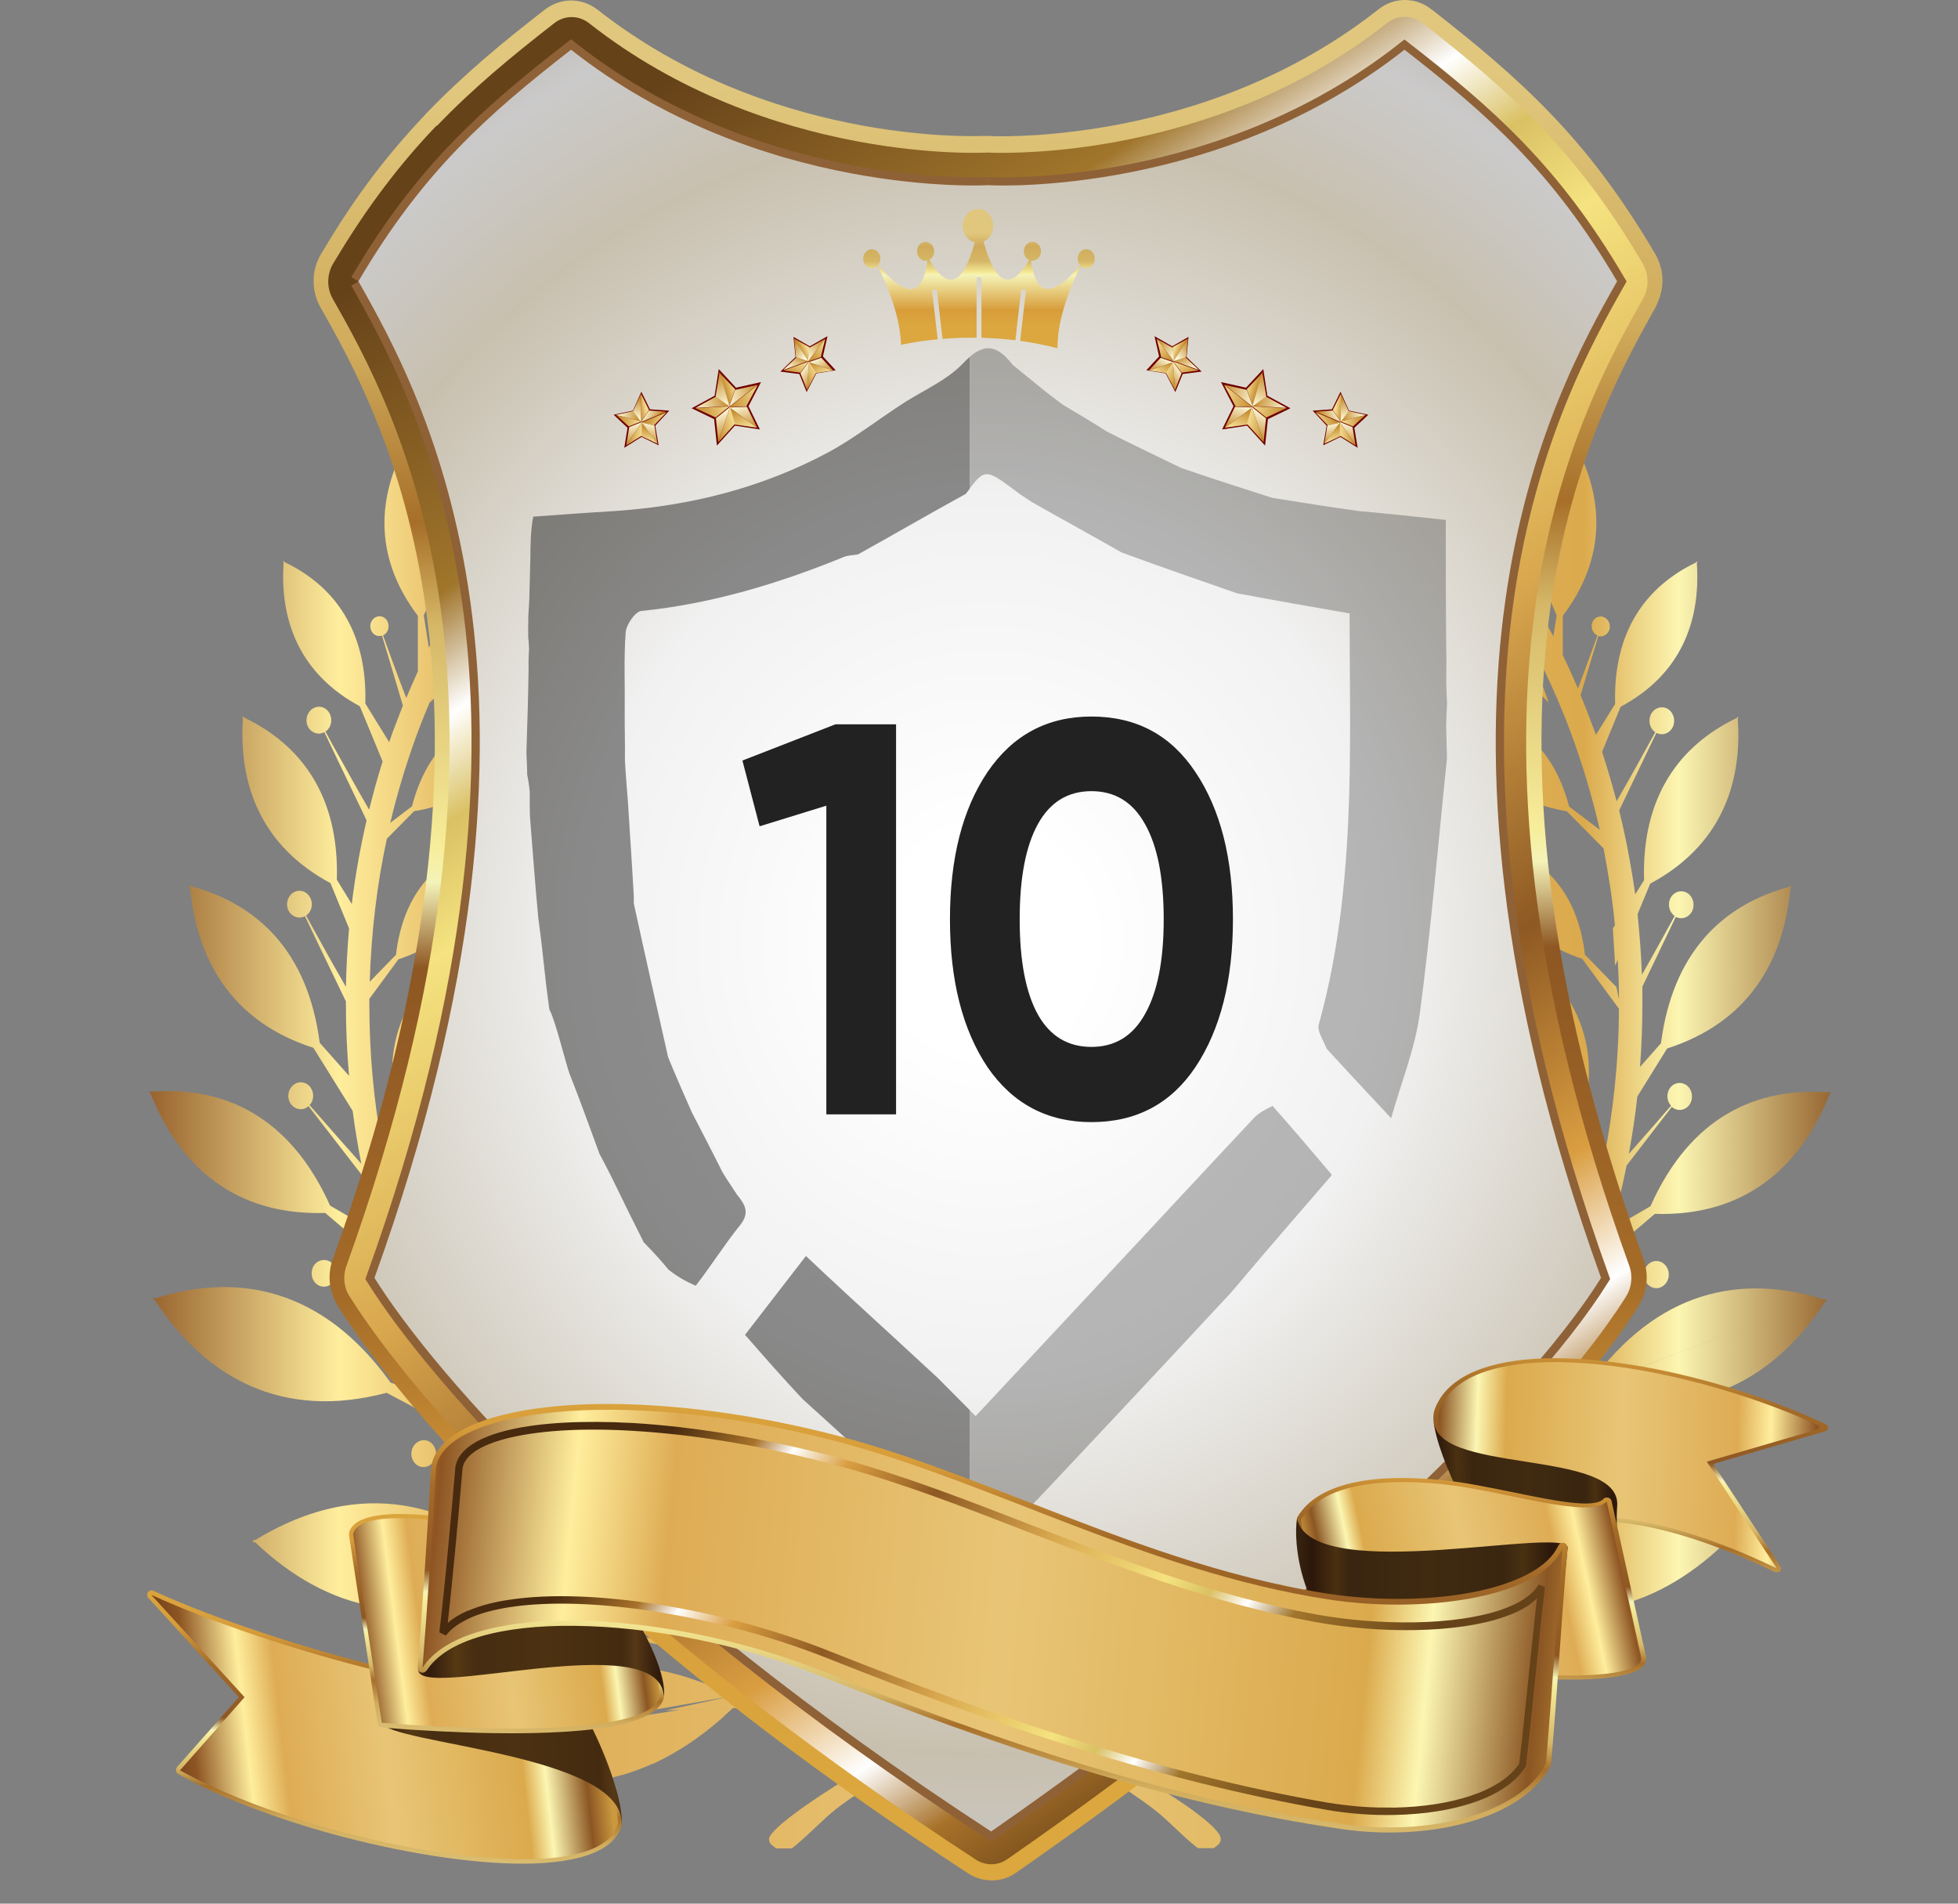 <svg width="36" height="35" viewBox="0 0 36 35" fill="none" xmlns="http://www.w3.org/2000/svg">
<rect x="0" y="0" width="36" height="35" fill="#808080" stroke="none"/>
<path fill-rule="evenodd" clip-rule="evenodd" d="M30.003 25.198L33.527 23.853L29.999 25.198H30.003ZM10.878 29.997C10.878 29.997 10.878 29.988 10.878 29.984V29.997ZM8.215 32.149L8.161 32.158L8.184 32.132L8.215 32.149ZM8.211 32.107C9.57 30.699 11.336 30.115 13.475 31.181L8.211 32.107ZM12.497 31.439L8.211 32.107L8.157 32.115L8.188 32.132H8.192L8.215 32.149C8.402 32.255 8.592 32.344 8.782 32.424C8.863 32.458 8.945 32.492 9.026 32.522C9.135 32.559 9.244 32.598 9.353 32.627H9.36C9.415 32.644 9.469 32.657 9.523 32.669C9.578 32.682 9.636 32.695 9.69 32.703C9.857 32.737 10.028 32.758 10.195 32.767C10.249 32.767 10.307 32.771 10.362 32.775H10.37H10.447H10.533H10.54C10.595 32.775 10.649 32.771 10.703 32.767H10.715C10.796 32.758 10.878 32.75 10.96 32.737H10.975L11.049 32.724C11.134 32.708 11.22 32.691 11.305 32.669C11.418 32.64 11.534 32.61 11.647 32.568C11.759 32.53 11.876 32.483 11.988 32.433H12C12.427 32.234 12.85 31.963 13.273 31.591L13.347 31.519L13.358 31.511C13.397 31.477 13.436 31.439 13.475 31.405L12.473 31.439H12.497ZM15.074 31.359L13.479 31.181L12.256 31.447L12.47 31.439H12.497L13.498 31.405L15.07 31.354L15.074 31.359ZM12.256 31.447L14.162 31.029L13.479 31.177L12.256 31.443V31.447ZM14.973 30.851L15.078 30.83L14.678 30.75L14.973 30.851ZM12.838 30.382L10.439 29.904V29.921C10.424 30.048 10.502 30.17 10.618 30.196C10.742 30.221 10.859 30.132 10.882 30.001V29.988H10.909L12.485 30.183L12.831 30.39L12.838 30.382ZM12.256 30.022L10.439 29.9C10.463 29.764 10.583 29.676 10.703 29.705C10.804 29.726 10.878 29.819 10.886 29.929C10.886 29.938 10.886 29.946 10.886 29.955C11.115 29.967 11.503 29.988 11.876 30.005C12.008 30.01 12.136 30.018 12.252 30.022H12.256ZM9.589 28.991C7.652 30.06 5.999 29.599 4.691 28.356H4.64L4.667 28.335L4.644 28.314H4.695C6.208 27.388 7.92 27.299 9.62 28.783L10.734 28.843C10.416 28.551 10.113 28.246 9.826 27.921C9.702 27.781 9.578 27.633 9.457 27.485L8.273 26.952L7.994 26.826C7.994 26.826 7.994 26.834 7.99 26.838L7.982 26.855C7.92 26.965 7.792 27.003 7.687 26.948C7.586 26.893 7.54 26.766 7.575 26.652C7.575 26.64 7.583 26.627 7.59 26.614C7.649 26.491 7.784 26.445 7.893 26.504C7.986 26.555 8.033 26.673 8.013 26.779V26.8C8.246 26.889 8.669 27.05 9.054 27.189L9.298 27.278C9.092 27.012 8.895 26.737 8.704 26.453L7.109 25.608C5.168 26.119 3.775 25.32 2.847 23.904L2.804 23.887L2.831 23.878L2.816 23.853L2.859 23.87C4.396 23.384 5.948 23.701 7.183 25.422L8.285 25.768C8.06 25.379 7.85 24.973 7.66 24.559L7.621 24.508L6.503 23.773L6.15 23.54C6.15 23.54 6.146 23.548 6.142 23.553C6.135 23.561 6.127 23.574 6.119 23.582C6.042 23.667 5.917 23.684 5.824 23.612C5.735 23.544 5.708 23.417 5.747 23.316C5.754 23.299 5.762 23.282 5.77 23.269C5.844 23.159 5.983 23.134 6.088 23.21C6.177 23.278 6.205 23.4 6.166 23.506L6.158 23.523C6.313 23.612 6.558 23.751 6.814 23.899C7.066 24.043 7.334 24.191 7.54 24.301C7.439 24.064 7.342 23.823 7.249 23.578C7.214 23.485 7.179 23.388 7.148 23.295L5.979 22.301C4.31 22.352 3.297 21.434 2.765 20.098L2.734 20.077H2.758L2.75 20.051L2.781 20.073C4.116 19.967 5.331 20.521 6.069 22.166L6.958 22.681C6.861 22.348 6.771 22.009 6.698 21.662L6.053 20.829L5.673 20.339C5.673 20.339 5.665 20.343 5.661 20.347C5.642 20.36 5.622 20.373 5.603 20.381C5.51 20.415 5.405 20.381 5.343 20.292C5.285 20.204 5.288 20.089 5.343 20.005C5.358 19.984 5.374 19.962 5.397 19.946C5.498 19.865 5.642 19.891 5.715 20.001C5.778 20.098 5.77 20.229 5.7 20.309L5.692 20.318L5.925 20.584C6.142 20.834 6.418 21.146 6.643 21.396C6.581 21.075 6.527 20.753 6.484 20.424L5.762 19.265C4.271 18.787 3.619 17.662 3.495 16.313L3.472 16.284H3.495V16.267L3.518 16.296C4.73 16.622 5.661 17.489 5.878 19.172L6.418 19.781C6.379 19.345 6.36 18.905 6.36 18.461V18.411L5.917 17.493L5.607 16.846C5.607 16.846 5.599 16.846 5.595 16.85C5.568 16.863 5.541 16.867 5.514 16.871C5.42 16.871 5.335 16.817 5.296 16.723C5.257 16.63 5.281 16.52 5.343 16.453C5.362 16.432 5.386 16.41 5.417 16.398C5.533 16.343 5.665 16.402 5.715 16.529C5.758 16.639 5.723 16.766 5.634 16.829H5.626L5.739 17.036C5.913 17.354 6.162 17.802 6.36 18.144C6.368 17.785 6.387 17.425 6.418 17.07L6.1 16.296L6.076 16.237C4.807 15.556 4.384 14.436 4.466 13.205L4.45 13.176L4.469 13.184V13.163L4.489 13.193C5.529 13.691 6.239 14.626 6.193 16.174L6.468 16.622C6.531 16.098 6.624 15.586 6.74 15.083L6.274 14.11L5.964 13.463C5.964 13.463 5.956 13.463 5.952 13.467C5.925 13.48 5.898 13.484 5.871 13.489C5.781 13.489 5.692 13.438 5.653 13.341C5.615 13.248 5.638 13.142 5.7 13.07C5.719 13.049 5.743 13.028 5.774 13.015C5.89 12.96 6.022 13.015 6.073 13.146C6.115 13.256 6.08 13.383 5.991 13.446H5.983L6.096 13.658C6.294 14.013 6.581 14.533 6.787 14.888C6.861 14.588 6.942 14.292 7.035 14L6.616 12.985C5.51 12.389 5.141 11.412 5.215 10.342L5.199 10.317L5.215 10.326V10.309L5.23 10.334C6.135 10.765 6.756 11.586 6.717 12.935L7.156 13.645C7.19 13.548 7.222 13.45 7.26 13.357C7.307 13.231 7.357 13.1 7.408 12.973L7.218 12.334L7.024 11.687H7.016C6.985 11.696 6.954 11.696 6.927 11.687C6.872 11.67 6.826 11.62 6.814 11.556C6.798 11.493 6.818 11.429 6.857 11.387C6.876 11.362 6.907 11.345 6.938 11.336C7.027 11.311 7.121 11.37 7.14 11.472C7.159 11.56 7.117 11.649 7.043 11.683C7.136 11.945 7.334 12.486 7.47 12.833C7.54 12.668 7.61 12.503 7.683 12.343V11.323C6.899 10.287 6.934 9.23 7.404 8.283V8.254L7.412 8.266L7.419 8.249V8.279C8.083 9.078 8.339 10.101 7.792 11.315L7.885 11.907C8.072 11.535 8.273 11.175 8.491 10.825V10.816L8.576 10.685L8.545 10.042L8.51 9.323C8.51 9.323 8.502 9.323 8.499 9.323C8.405 9.323 8.332 9.239 8.336 9.137C8.336 9.078 8.367 9.023 8.409 8.989C8.436 8.968 8.468 8.96 8.499 8.956H8.506C8.6 8.956 8.673 9.04 8.669 9.142C8.669 9.235 8.603 9.306 8.526 9.319C8.553 9.598 8.615 10.173 8.662 10.546C8.743 10.423 8.825 10.3 8.91 10.182L9.17 9.336C8.766 8.194 9.073 7.294 9.733 6.626V6.596L9.745 6.613L9.756 6.6V6.63C10.11 7.53 10.063 8.49 9.271 9.366L9.213 9.772C9.415 9.509 9.624 9.252 9.842 9.011C10.067 8.757 10.265 8.605 10.49 8.41H10.467L10.42 8.393L10.447 8.283L10.412 7.615L10.377 6.896H10.37H10.362C10.273 6.892 10.203 6.807 10.203 6.71C10.203 6.651 10.234 6.596 10.276 6.562C10.304 6.541 10.335 6.533 10.366 6.528H10.373C10.467 6.528 10.54 6.613 10.537 6.714C10.537 6.807 10.47 6.879 10.393 6.892C10.428 7.234 10.513 8.042 10.56 8.347C10.595 8.317 10.63 8.283 10.668 8.249L10.734 8.19L11.037 7.209L11.068 7.108C10.665 5.966 10.971 5.065 11.631 4.397V4.368L11.643 4.384L11.654 4.372V4.401C12.008 5.298 11.961 6.262 11.169 7.137L11.064 7.877C11.15 7.797 11.235 7.712 11.313 7.649C11.348 7.615 11.383 7.59 11.414 7.564C11.592 7.429 11.693 7.344 11.759 7.289L11.767 7.277L11.786 7.26C11.872 7.18 11.868 7.171 11.945 7.125H11.949L12.318 6.194L12.613 5.45C12.613 5.45 12.605 5.45 12.601 5.446C12.489 5.382 12.446 5.234 12.508 5.112C12.566 4.989 12.702 4.943 12.815 5.006C12.928 5.069 12.97 5.222 12.912 5.34C12.862 5.446 12.745 5.497 12.644 5.463H12.636L12.574 5.649C12.446 6.034 12.252 6.621 12.124 7.032L12.563 6.803L12.85 6.609C13.246 5.442 14.03 4.985 14.938 4.964L14.958 4.947V4.964H14.969L14.95 4.981C14.666 5.924 14.03 6.609 12.881 6.672L12.295 7.163C12.206 7.247 12.147 7.294 12.066 7.37L13.401 7.869C13.401 7.869 13.401 7.86 13.405 7.856C13.448 7.746 13.564 7.695 13.665 7.742C13.766 7.788 13.813 7.915 13.77 8.025C13.727 8.135 13.611 8.186 13.51 8.139C13.428 8.101 13.382 8.008 13.389 7.92C13.389 7.911 13.389 7.898 13.393 7.89L13.327 7.869C12.974 7.763 12.31 7.56 11.957 7.471C11.876 7.552 11.775 7.657 11.623 7.818C11.596 7.839 11.573 7.86 11.55 7.881C11.484 7.941 11.421 8 11.367 8.059C11.239 8.199 11.123 8.342 10.967 8.486C10.684 8.748 10.412 9.027 10.148 9.323C10.055 9.425 9.966 9.531 9.88 9.636L10.323 9.454C10.87 8.427 11.681 8.131 12.543 8.266L12.566 8.254L12.559 8.266H12.574L12.551 8.283C12.143 9.129 11.441 9.674 10.342 9.543L9.601 9.983C9.026 10.727 8.522 11.552 8.11 12.431L8.716 11.97C9.011 10.829 9.733 10.326 10.599 10.224L10.618 10.207V10.224H10.63L10.61 10.241C10.408 11.171 9.849 11.89 8.755 12.055L7.905 12.918L7.944 12.812C7.843 13.045 7.749 13.277 7.66 13.518C7.47 14.038 7.307 14.575 7.175 15.129L7.447 14.922L7.575 14.825C7.87 13.683 8.592 13.176 9.457 13.078L9.477 13.062V13.078H9.488L9.469 13.095C9.267 14.026 8.708 14.745 7.614 14.914L7.113 15.421C6.93 16.267 6.826 17.146 6.798 18.051L7.183 17.654L7.28 17.556C7.419 16.381 8.064 15.764 8.906 15.527L8.922 15.506V15.523H8.933L8.918 15.544C8.84 16.495 8.386 17.294 7.326 17.637L6.791 18.364V18.466C6.791 19.362 6.872 20.237 7.027 21.083L7.249 20.576L7.295 20.47C7.012 19.197 7.451 18.284 8.231 17.675L8.239 17.645V17.662L8.258 17.649L8.25 17.679C8.518 18.694 8.339 19.713 7.373 20.525L7.101 21.459C7.241 22.128 7.431 22.779 7.66 23.405C7.912 24.094 8.219 24.753 8.572 25.375L8.584 24.293V24.174C7.536 22.741 7.602 21.303 8.266 20.034V19.992L8.277 20.013L8.289 19.992V20.034C9.182 21.146 9.504 22.555 8.716 24.204L8.926 25.967C9.294 26.551 9.71 27.1 10.16 27.604C10.556 28.052 10.983 28.466 11.437 28.843L11.107 27.494L11.091 27.434C9.453 26.145 9.104 24.453 9.492 22.745L9.477 22.698L9.5 22.715L9.508 22.686L9.523 22.732C10.882 23.709 11.678 25.231 11.247 27.418L11.961 29.257C12.167 29.409 12.38 29.557 12.594 29.697C12.466 29.206 12.268 28.509 12.171 28.166C12.155 28.17 12.14 28.174 12.124 28.174C12.112 28.174 12.101 28.174 12.089 28.174C12.011 28.166 11.938 28.115 11.903 28.031C11.864 27.938 11.88 27.832 11.942 27.76C11.961 27.735 11.984 27.718 12.015 27.701C12.128 27.642 12.264 27.701 12.318 27.819C12.373 27.942 12.318 28.09 12.209 28.149C12.206 28.149 12.202 28.149 12.198 28.153L12.764 29.794C13.118 30.014 13.486 30.213 13.863 30.39L13.89 30.403C14.046 30.475 14.201 30.543 14.356 30.606L14.166 29.342C12.904 28.128 12.737 26.699 13.188 25.32L13.176 25.278L13.195 25.295L13.203 25.269L13.215 25.312C14.271 26.242 14.814 27.57 14.298 29.342L14.698 30.741L14.717 30.75C14.802 30.779 14.888 30.809 14.969 30.838L15.012 30.851L15.125 30.889C16.126 31.211 17.186 31.384 18.28 31.384C19.216 31.384 20.128 31.257 20.997 31.02C21.095 30.995 21.192 30.965 21.289 30.936L21.304 30.83L21.494 30.872C21.564 30.847 21.638 30.826 21.708 30.8L22.123 29.346C21.607 27.57 22.15 26.242 23.206 25.316L23.218 25.274L23.226 25.299L23.245 25.282L23.233 25.32C23.684 26.703 23.517 28.132 22.255 29.342L22.057 30.665C22.267 30.585 22.469 30.496 22.671 30.403C22.997 30.251 23.311 30.086 23.622 29.9L23.959 28.915L24.223 28.149C24.223 28.149 24.215 28.149 24.212 28.145C24.099 28.086 24.048 27.942 24.103 27.815C24.157 27.692 24.289 27.637 24.406 27.697C24.518 27.756 24.569 27.9 24.514 28.026C24.468 28.136 24.355 28.191 24.254 28.162H24.246L24.196 28.335C24.079 28.741 23.905 29.375 23.796 29.798C24.002 29.671 24.204 29.536 24.402 29.396L25.17 27.418C24.739 25.231 25.535 23.709 26.894 22.732L26.909 22.686L26.917 22.715L26.94 22.698L26.925 22.745C27.317 24.453 26.967 26.14 25.326 27.434L24.949 28.982C25.465 28.568 25.95 28.103 26.401 27.599C27.46 26.407 28.314 24.986 28.897 23.405C29.083 22.893 29.246 22.364 29.374 21.823L29.362 21.81L29.378 21.794L29.393 21.73L29.044 20.521C28.074 19.709 27.895 18.69 28.167 17.675L28.159 17.645L28.175 17.658V17.641L28.19 17.671C28.97 18.28 29.413 19.193 29.126 20.466L29.491 21.299C29.661 20.432 29.758 19.535 29.766 18.614H29.758L29.766 18.601V18.546L29.106 17.649L29.091 17.628C28.031 17.286 27.573 16.487 27.499 15.535L27.484 15.514H27.499V15.501L27.515 15.523C28.357 15.759 29.001 16.372 29.141 17.552L29.72 18.148L29.766 18.373C29.766 18.127 29.758 17.886 29.743 17.645L29.696 17.755L29.654 17.07L29.692 17.011C29.646 16.533 29.572 16.06 29.483 15.599L28.807 14.914C27.713 14.745 27.154 14.026 26.952 13.095L26.933 13.078H26.948V13.066L26.967 13.083C27.833 13.184 28.551 13.687 28.85 14.829L29.417 15.26L29.409 15.235C29.273 14.647 29.102 14.076 28.901 13.522C28.446 12.288 27.825 11.15 27.072 10.144L26.078 9.552C24.98 9.683 24.274 9.137 23.87 8.292L23.847 8.279H23.862L23.854 8.262L23.878 8.275C24.739 8.139 25.551 8.435 26.098 9.463L26.75 9.729C26.637 9.594 26.525 9.459 26.409 9.328C26.145 9.032 25.869 8.748 25.578 8.482C25.337 8.258 24.914 7.907 24.475 7.471C24.402 7.488 24.316 7.514 24.223 7.539C24.153 7.56 24.076 7.581 23.998 7.602C23.645 7.704 23.241 7.827 23.02 7.894V7.911C23.039 8.008 22.993 8.106 22.907 8.144C22.806 8.19 22.69 8.144 22.647 8.029C22.643 8.017 22.639 8.008 22.636 7.996C22.612 7.894 22.659 7.788 22.748 7.746C22.845 7.7 22.954 7.746 23.004 7.848V7.86C23.004 7.86 23.012 7.869 23.016 7.873L23.245 7.788L24.375 7.366L24.351 7.34L24.343 7.332L24.324 7.311L24.289 7.302L23.536 6.672C22.387 6.609 21.75 5.919 21.467 4.981L21.448 4.964H21.463L21.459 4.947L21.479 4.964C22.383 4.985 23.171 5.442 23.567 6.609L23.897 6.829C23.854 6.778 23.812 6.727 23.773 6.672C23.959 6.799 24.13 6.917 24.293 7.027C24.145 6.545 23.901 5.809 23.781 5.454C23.765 5.458 23.75 5.463 23.734 5.467C23.722 5.467 23.711 5.467 23.699 5.467C23.622 5.467 23.544 5.416 23.505 5.336C23.462 5.243 23.474 5.137 23.532 5.061C23.552 5.036 23.575 5.019 23.598 5.002C23.711 4.938 23.847 4.985 23.905 5.108C23.963 5.23 23.92 5.378 23.812 5.442C23.812 5.442 23.804 5.446 23.8 5.446L24.479 7.158C24.767 7.353 25.034 7.543 25.333 7.75L25.256 7.209L25.244 7.137C24.452 6.262 24.402 5.302 24.763 4.401V4.376L24.77 4.389L24.778 4.372V4.401C25.442 5.069 25.749 5.97 25.345 7.112L25.601 7.945L25.811 8.097L25.877 8.161C25.923 7.793 25.989 7.188 26.016 6.9C26.016 6.9 25.989 6.892 25.978 6.888C25.916 6.862 25.873 6.799 25.873 6.723C25.873 6.664 25.896 6.609 25.939 6.575C25.966 6.554 26.001 6.537 26.036 6.537C26.129 6.537 26.207 6.613 26.207 6.714C26.207 6.816 26.137 6.9 26.044 6.9C26.044 6.9 26.036 6.9 26.032 6.9L25.966 8.245C26.222 8.49 26.471 8.744 26.707 9.011C26.863 9.188 27.018 9.37 27.165 9.556L27.138 9.37C26.346 8.495 26.3 7.535 26.657 6.634V6.609L26.665 6.621L26.672 6.604V6.63C27.336 7.298 27.643 8.199 27.239 9.34L27.398 9.856C27.526 10.025 27.651 10.199 27.771 10.376C27.814 10.017 27.86 9.564 27.887 9.328C27.887 9.328 27.86 9.319 27.849 9.315C27.787 9.29 27.744 9.226 27.744 9.15C27.744 9.091 27.767 9.036 27.81 9.002C27.837 8.981 27.872 8.964 27.907 8.964C28 8.964 28.078 9.04 28.078 9.142C28.078 9.243 28.008 9.328 27.915 9.328C27.915 9.328 27.907 9.328 27.903 9.328L27.845 10.486C28.101 10.875 28.341 11.281 28.559 11.7L28.621 11.315C28.074 10.106 28.33 9.082 28.994 8.279V8.249L29.005 8.266L29.017 8.254V8.283C29.487 9.226 29.518 10.283 28.734 11.323V12.047C28.831 12.245 28.924 12.453 29.013 12.66C29.137 12.33 29.289 11.911 29.37 11.687C29.37 11.687 29.347 11.67 29.335 11.662C29.281 11.62 29.254 11.543 29.269 11.472C29.281 11.412 29.32 11.37 29.362 11.349C29.37 11.349 29.382 11.341 29.39 11.341C29.413 11.332 29.444 11.332 29.471 11.341C29.56 11.366 29.615 11.463 29.595 11.56C29.572 11.658 29.483 11.717 29.393 11.696H29.386L29.06 12.782C29.141 12.973 29.215 13.167 29.289 13.366L29.343 13.51L29.696 12.943C29.657 11.594 30.275 10.778 31.183 10.342L31.198 10.317V10.334L31.214 10.326L31.198 10.351C31.272 11.425 30.903 12.402 29.797 12.994L29.456 13.823C29.553 14.123 29.642 14.423 29.723 14.732C29.964 14.317 30.267 13.768 30.426 13.476L30.434 13.463C30.434 13.463 30.41 13.446 30.399 13.434C30.333 13.366 30.306 13.256 30.345 13.155C30.395 13.028 30.527 12.973 30.643 13.023C30.76 13.078 30.81 13.222 30.764 13.349C30.713 13.476 30.581 13.531 30.465 13.48C30.461 13.48 30.457 13.48 30.453 13.476L29.77 14.901C29.894 15.404 29.991 15.92 30.065 16.444L30.228 16.182C30.181 14.634 30.892 13.7 31.932 13.201L31.948 13.171V13.193L31.967 13.184L31.951 13.214C32.037 14.444 31.614 15.565 30.341 16.246L30.108 16.808C30.146 17.176 30.174 17.544 30.189 17.92C30.407 17.54 30.647 17.1 30.783 16.855L30.791 16.842C30.791 16.842 30.768 16.825 30.756 16.812C30.69 16.745 30.667 16.635 30.702 16.537C30.752 16.41 30.884 16.356 31 16.406C31.117 16.461 31.167 16.605 31.121 16.732C31.07 16.859 30.938 16.914 30.822 16.863C30.818 16.863 30.814 16.863 30.81 16.859L30.197 18.14C30.197 18.25 30.197 18.36 30.197 18.47C30.197 18.855 30.181 19.239 30.154 19.616L30.539 19.18C30.756 17.497 31.688 16.63 32.899 16.305L32.922 16.275V16.301L32.941 16.296L32.918 16.326C32.798 17.675 32.142 18.8 30.651 19.277L30.104 20.161C30.065 20.517 30.011 20.867 29.948 21.214C30.224 20.901 30.531 20.555 30.709 20.347L30.725 20.33C30.725 20.33 30.706 20.309 30.698 20.297C30.643 20.212 30.643 20.098 30.698 20.013C30.771 19.903 30.911 19.878 31.016 19.958C31.117 20.039 31.14 20.191 31.067 20.305C30.993 20.415 30.853 20.44 30.748 20.36C30.748 20.36 30.74 20.356 30.736 20.352L29.906 21.43C29.828 21.827 29.731 22.216 29.622 22.597L30.345 22.178C31.078 20.533 32.293 19.984 33.628 20.085L33.659 20.064L33.652 20.089H33.675L33.64 20.115C33.108 21.451 32.095 22.369 30.426 22.318L29.452 23.147C29.401 23.299 29.351 23.451 29.293 23.599C29.215 23.811 29.133 24.018 29.044 24.225C29.432 24.009 29.929 23.726 30.209 23.565L30.247 23.544C30.247 23.544 30.24 23.519 30.236 23.506C30.209 23.409 30.236 23.295 30.321 23.231C30.422 23.151 30.566 23.176 30.64 23.29C30.713 23.4 30.69 23.557 30.585 23.637C30.484 23.718 30.341 23.692 30.267 23.578C30.267 23.578 30.263 23.57 30.259 23.565L28.963 24.419C28.761 24.876 28.54 25.316 28.295 25.739L29.227 25.447C30.461 23.726 32.01 23.409 33.547 23.895L33.59 23.878L33.574 23.904L33.601 23.912L33.559 23.929C32.631 25.346 31.237 26.145 29.296 25.633L27.915 26.365C27.721 26.665 27.515 26.952 27.301 27.232C27.67 27.1 28.081 26.944 28.338 26.847L28.4 26.826C28.4 26.826 28.392 26.804 28.392 26.792C28.377 26.69 28.423 26.58 28.512 26.529C28.625 26.466 28.761 26.517 28.815 26.64C28.873 26.762 28.827 26.91 28.714 26.974C28.602 27.037 28.466 26.986 28.407 26.864C28.407 26.859 28.404 26.855 28.404 26.851L27.158 27.413C27.01 27.595 26.863 27.773 26.707 27.946C26.42 28.267 26.121 28.572 25.807 28.86L26.773 28.809C28.474 27.325 30.185 27.413 31.699 28.348H31.75L31.726 28.365L31.753 28.382H31.703C30.395 29.629 28.741 30.094 26.804 29.024L25.143 29.426C24.864 29.646 24.58 29.853 24.285 30.048C24.406 30.044 24.53 30.035 24.654 30.031C24.98 30.014 25.302 29.997 25.504 29.984C25.504 29.976 25.504 29.963 25.504 29.955C25.512 29.849 25.586 29.756 25.686 29.735C25.811 29.709 25.927 29.798 25.951 29.929C25.974 30.065 25.892 30.192 25.768 30.217C25.644 30.242 25.527 30.153 25.504 30.022C25.504 30.018 25.504 30.014 25.504 30.01L24.072 30.183C23.676 30.433 23.264 30.657 22.841 30.851C22.671 30.931 22.496 31.008 22.321 31.079L22.915 31.211C25.05 30.145 26.82 30.729 28.178 32.137L28.233 32.145L28.202 32.162L28.225 32.187L28.171 32.179C26.502 33.105 24.658 33.114 22.892 31.439L21.444 31.392C21.355 31.418 21.269 31.447 21.18 31.468C20.574 31.638 19.946 31.756 19.309 31.82C20.089 32.149 21.25 32.792 21.917 33.274C22.236 33.507 22.445 33.701 22.445 33.807C22.445 33.908 22.372 33.93 22.317 33.98H22.026C21.743 33.765 21.514 33.498 21.227 33.274C20.994 33.092 20.59 32.822 20.338 32.661C20.143 32.538 19.321 32.09 18.777 31.853C18.618 31.862 18.455 31.866 18.292 31.866C18.129 31.866 17.974 31.866 17.814 31.858C17.267 32.099 16.433 32.547 16.242 32.665C16.006 32.813 15.563 33.105 15.354 33.274C15.121 33.464 14.923 33.676 14.701 33.866C14.655 33.908 14.608 33.947 14.558 33.984H14.267C14.212 33.93 14.139 33.908 14.139 33.811C14.139 33.777 14.174 33.727 14.232 33.663C14.558 33.316 15.645 32.64 15.885 32.526C16.207 32.378 16.526 32.17 16.887 32.035C17.007 31.993 17.174 31.908 17.349 31.828C16.584 31.76 15.843 31.612 15.125 31.388C14.814 31.291 14.511 31.185 14.212 31.063H14.205L14.193 31.054C14.104 31.016 14.014 30.982 13.929 30.94C13.863 30.91 13.801 30.881 13.739 30.851C13.448 30.716 13.164 30.568 12.889 30.411C12.772 30.344 12.656 30.276 12.543 30.204C12.462 30.153 12.384 30.103 12.306 30.052L12.295 30.044C12.023 29.866 11.759 29.676 11.503 29.473L9.64 29.02L9.589 28.991ZM27.623 12.055L28.474 12.918L28.314 12.47L27.662 11.97C27.367 10.829 26.645 10.326 25.78 10.224L25.76 10.207V10.224H25.749L25.768 10.241C25.97 11.171 26.529 11.89 27.623 12.055ZM27.433 26.136L27.806 25.515L27.79 24.174C28.838 22.741 28.772 21.303 28.109 20.034V19.992L28.097 20.013L28.085 19.992V20.034C27.193 21.146 26.87 22.555 27.658 24.204L27.429 26.14L27.433 26.136Z" fill="url(#paint0_linear_789_12807)"/>
<path fill-rule="evenodd" clip-rule="evenodd" d="M7.575 5.193C7.789 4.855 8.002 4.554 8.216 4.28C8.468 3.954 8.721 3.662 8.981 3.392C9.229 3.129 9.497 2.88 9.78 2.63C10.013 2.427 10.258 2.224 10.514 2.017C12.148 3.163 13.883 3.743 15.288 4.03C16.713 4.322 17.807 4.318 18.118 4.309H18.145C18.145 4.309 18.161 4.309 18.172 4.309H18.2C18.331 4.309 18.665 4.318 19.135 4.288C19.612 4.258 20.237 4.191 20.952 4.051C21.759 3.891 22.683 3.637 23.634 3.231C24.356 2.922 25.093 2.525 25.815 2.017C26.064 2.216 26.308 2.419 26.545 2.63C26.825 2.876 27.092 3.129 27.349 3.396C27.613 3.666 27.865 3.962 28.113 4.284C28.327 4.559 28.54 4.863 28.754 5.193C28.455 5.743 28.098 6.445 27.764 7.328C27.395 8.301 27.057 9.489 26.859 10.914C26.646 12.437 26.592 14.229 26.832 16.323C27.065 18.369 27.581 20.708 28.505 23.363C28.129 23.896 27.62 24.513 26.995 25.19C26.32 25.917 25.516 26.708 24.6 27.541C23.684 28.374 22.648 29.249 21.518 30.146C20.49 30.962 19.387 31.787 18.223 32.607C17.023 31.812 15.937 31.034 14.962 30.29C13.825 29.423 12.827 28.59 11.954 27.807C10.976 26.928 10.161 26.116 9.497 25.393C8.755 24.585 8.204 23.896 7.832 23.359C8.755 20.703 9.268 18.365 9.505 16.318C9.745 14.225 9.691 12.432 9.477 10.91C9.279 9.485 8.942 8.301 8.573 7.324C8.239 6.44 7.882 5.734 7.583 5.189L7.575 5.193ZM7.793 3.891C7.529 4.233 7.273 4.597 7.02 5.003L7.793 3.891ZM8.596 2.96C8.317 3.252 8.049 3.556 7.793 3.891L8.596 2.96ZM9.431 2.165C9.144 2.419 8.868 2.677 8.596 2.96L9.431 2.165ZM10.343 1.408C10.025 1.658 9.726 1.907 9.431 2.165L10.343 1.408ZM10.673 1.408H10.343C10.444 1.324 10.58 1.328 10.673 1.408ZM15.389 3.438L10.673 1.408C12.276 2.571 14 3.151 15.389 3.438ZM18.118 3.704L15.389 3.438C16.787 3.726 17.842 3.717 18.118 3.704ZM18.141 3.704C18.141 3.704 18.126 3.704 18.118 3.704H18.141ZM18.207 3.704C18.207 3.704 18.192 3.704 18.184 3.704H18.207ZM19.096 3.683L18.207 3.704C18.331 3.704 18.642 3.713 19.096 3.683ZM20.847 3.455L19.096 3.683C19.558 3.654 20.164 3.59 20.847 3.455ZM23.424 2.664L20.847 3.455C21.623 3.303 22.508 3.053 23.424 2.664ZM25.664 1.4L23.424 2.664C24.166 2.347 24.926 1.933 25.664 1.4ZM25.99 1.417L25.664 1.4C25.769 1.324 25.901 1.336 25.99 1.417ZM26.887 2.161C26.607 1.916 26.308 1.671 25.99 1.417L26.887 2.161ZM27.725 2.96C27.457 2.681 27.178 2.419 26.887 2.161L27.725 2.96ZM28.532 3.895C28.268 3.556 28.001 3.248 27.725 2.96L28.532 3.895ZM29.309 5.015C29.053 4.605 28.796 4.237 28.532 3.895L29.309 5.015ZM29.317 5.341L29.309 5.015C29.371 5.117 29.371 5.244 29.317 5.341ZM28.272 7.561L29.317 5.341C29.006 5.899 28.626 6.631 28.272 7.561ZM27.403 11.007L28.272 7.561C27.919 8.495 27.597 9.633 27.403 11.007ZM27.38 16.251L27.403 11.007C27.197 12.479 27.147 14.217 27.38 16.251ZM29.076 23.304L27.38 16.251C27.613 18.293 28.137 20.636 29.076 23.304ZM29.029 23.608L29.076 23.304C29.115 23.41 29.091 23.528 29.029 23.608ZM27.384 25.617C28.074 24.873 28.63 24.196 29.029 23.608L27.384 25.617ZM24.95 28.002C25.885 27.156 26.7 26.353 27.384 25.617L24.95 28.002ZM21.837 30.636C22.966 29.74 24.01 28.856 24.95 28.002L21.837 30.636ZM18.366 33.22C19.593 32.357 20.758 31.491 21.837 30.636L18.366 33.22ZM18.075 33.224H18.366C18.273 33.283 18.161 33.283 18.075 33.224ZM14.636 30.789C15.672 31.579 16.818 32.4 18.075 33.224L14.636 30.789ZM11.597 28.277C12.474 29.067 13.487 29.909 14.636 30.789L11.597 28.277ZM9.101 25.824C9.772 26.556 10.599 27.38 11.597 28.277L9.101 25.824ZM7.292 23.587C7.68 24.162 8.274 24.924 9.101 25.824L7.292 23.587ZM7.257 23.3L7.292 23.587C7.234 23.503 7.226 23.393 7.257 23.3ZM8.95 16.247L7.257 23.3C8.197 20.627 8.717 18.289 8.95 16.247ZM8.926 11.003L8.95 16.247C9.182 14.213 9.132 12.475 8.926 11.003ZM8.057 7.557L8.926 11.003C8.732 9.629 8.41 8.491 8.057 7.557ZM7.013 5.337L8.057 7.557C7.704 6.626 7.323 5.891 7.013 5.337ZM7.839 2.085C7.506 2.436 7.18 2.812 6.861 3.231C6.543 3.65 6.236 4.11 5.93 4.626C5.833 4.77 5.774 4.943 5.767 5.121C5.759 5.299 5.798 5.48 5.887 5.641L5.899 5.662C6.178 6.157 6.562 6.838 6.923 7.739C7.288 8.648 7.634 9.785 7.828 11.176C8.026 12.593 8.072 14.272 7.832 16.251C7.591 18.238 7.063 20.53 6.116 23.16C6.116 23.169 6.112 23.173 6.108 23.181C6.065 23.312 6.05 23.452 6.065 23.591C6.081 23.735 6.128 23.875 6.205 24.002C6.582 24.606 7.214 25.448 8.134 26.471C8.864 27.279 9.78 28.205 10.894 29.203C11.834 30.044 12.909 30.941 14.135 31.871C15.23 32.7 16.449 33.562 17.804 34.446L17.819 34.455C17.947 34.535 18.095 34.573 18.242 34.573C18.39 34.573 18.541 34.527 18.677 34.434C19.985 33.525 21.219 32.611 22.357 31.71C23.56 30.763 24.666 29.825 25.66 28.924C26.704 27.977 27.613 27.076 28.358 26.256C29.122 25.414 29.72 24.657 30.128 24.01V24.002C30.209 23.883 30.256 23.744 30.271 23.6C30.287 23.456 30.271 23.308 30.221 23.16C29.274 20.53 28.746 18.238 28.505 16.251C28.265 14.272 28.311 12.593 28.505 11.176C28.699 9.785 29.045 8.648 29.41 7.739C29.775 6.834 30.167 6.136 30.446 5.637C30.454 5.624 30.462 5.607 30.465 5.59C30.532 5.455 30.566 5.307 30.566 5.155V5.146C30.566 4.986 30.52 4.825 30.438 4.677C30.124 4.14 29.806 3.666 29.487 3.239C29.165 2.808 28.835 2.427 28.497 2.076C28.164 1.73 27.822 1.413 27.465 1.104C27.104 0.791 26.731 0.495 26.339 0.186H26.335C26.196 0.068 26.025 0.004 25.85 0C25.675 -0.004 25.497 0.051 25.342 0.174C24.639 0.728 23.905 1.15 23.187 1.472C22.291 1.873 21.417 2.119 20.66 2.271C20.039 2.394 19.492 2.453 19.073 2.482C18.669 2.508 18.394 2.508 18.269 2.504C18.25 2.504 18.23 2.504 18.211 2.499H18.2C18.2 2.499 18.165 2.499 18.149 2.499C18.137 2.499 18.126 2.499 18.114 2.499C17.804 2.512 14.089 2.618 10.987 0.178L10.968 0.165C10.832 0.064 10.669 0.009 10.502 0.009C10.335 0.009 10.165 0.064 10.021 0.174C9.625 0.482 9.252 0.778 8.887 1.095C8.526 1.408 8.177 1.73 7.839 2.085ZM7.288 3.616L29.965 5.354L29.976 5.332C30.004 5.282 30.019 5.227 30.019 5.172C30.019 5.117 30.004 5.062 29.976 5.015C29.674 4.499 29.371 4.047 29.064 3.637C28.758 3.231 28.443 2.867 28.117 2.529C27.799 2.195 27.469 1.89 27.119 1.59C26.774 1.294 26.409 0.998 26.017 0.694C26.009 0.689 26.002 0.681 25.994 0.677C25.947 0.639 25.893 0.622 25.839 0.618C25.78 0.618 25.722 0.635 25.668 0.677C24.93 1.26 24.158 1.704 23.397 2.043C22.462 2.461 21.549 2.719 20.758 2.876C20.105 3.003 19.539 3.066 19.108 3.096C18.677 3.125 18.366 3.121 18.242 3.117C18.234 3.117 18.223 3.117 18.215 3.117C18.207 3.117 18.2 3.117 18.188 3.117H18.153H18.145C17.815 3.129 13.918 3.239 10.669 0.681C10.623 0.643 10.564 0.622 10.51 0.622C10.456 0.622 10.397 0.639 10.347 0.677C9.951 0.985 9.582 1.281 9.233 1.577C8.884 1.882 8.546 2.191 8.22 2.529C7.898 2.863 7.587 3.222 7.288 3.62V3.616ZM6.392 4.965C6.69 4.461 6.985 4.017 7.288 3.616L6.392 4.965ZM6.372 4.994L6.392 4.965C6.392 4.965 6.38 4.986 6.372 4.994ZM6.318 5.155C6.318 5.096 6.337 5.041 6.372 4.994L6.318 5.155ZM6.36 5.328C6.329 5.273 6.318 5.214 6.318 5.155L6.36 5.328ZM7.432 7.502L6.372 5.349C6.659 5.861 7.055 6.567 7.432 7.502ZM8.379 11.088C8.177 9.637 7.816 8.453 7.432 7.502L8.379 11.088ZM8.383 16.327C8.631 14.284 8.585 12.546 8.379 11.088V16.327H8.383ZM6.644 23.355C7.603 20.686 8.138 18.357 8.383 16.327L6.644 23.355ZM6.632 23.393L6.644 23.355C6.644 23.355 6.636 23.38 6.632 23.393ZM6.621 23.524C6.617 23.482 6.621 23.435 6.632 23.393L6.621 23.524ZM6.667 23.659C6.64 23.617 6.624 23.57 6.621 23.524L6.667 23.659ZM8.534 26.044L6.667 23.659C7.028 24.238 7.641 25.055 8.534 26.044ZM11.251 28.733L8.534 26.044C9.256 26.843 10.157 27.753 11.251 28.733ZM14.458 31.372L11.251 28.733C12.171 29.558 13.235 30.442 14.458 31.372ZM18.071 33.913L14.458 31.372C15.544 32.197 16.748 33.051 18.071 33.913ZM18.106 33.935L18.071 33.913C18.071 33.913 18.095 33.926 18.106 33.935ZM18.238 33.968C18.192 33.968 18.145 33.956 18.106 33.935L18.238 33.968ZM18.382 33.922C18.335 33.952 18.289 33.968 18.238 33.968L18.382 33.922ZM22.035 31.22L18.382 33.922C19.671 33.03 20.893 32.121 22.035 31.22ZM25.307 28.459L22.035 31.22C23.238 30.273 24.336 29.342 25.307 28.459ZM27.966 25.828L25.307 28.459C26.331 27.528 27.228 26.64 27.966 25.828ZM29.67 23.668L27.966 25.828C28.703 25.017 29.282 24.285 29.67 23.668ZM29.72 23.524C29.716 23.57 29.701 23.617 29.677 23.655L29.72 23.524ZM29.705 23.376C29.72 23.422 29.728 23.473 29.72 23.524L29.705 23.376ZM27.954 16.327C28.199 18.361 28.738 20.699 29.701 23.376L27.95 16.327H27.954ZM27.954 11.088C27.748 12.551 27.702 14.284 27.954 16.327V11.088ZM28.901 7.498C28.517 8.449 28.156 9.637 27.954 11.088L28.901 7.498Z" fill="url(#paint1_linear_789_12807)"/>
<path fill-rule="evenodd" clip-rule="evenodd" d="M7.246 5.186C7.747 4.378 8.251 3.739 8.787 3.181C9.307 2.64 9.874 2.158 10.503 1.659C13.79 4.057 17.563 4.035 18.122 4.018C18.146 4.018 18.169 4.018 18.192 4.018C18.437 4.027 19.497 4.044 20.898 3.765C22.334 3.481 24.139 2.885 25.82 1.659C26.445 2.158 27.011 2.636 27.535 3.185C28.075 3.748 28.579 4.382 29.08 5.19C28.455 6.319 27.524 8.171 27.132 10.966C26.712 13.96 26.922 18.028 28.816 23.415C28.04 24.561 26.635 26.083 24.772 27.775C22.963 29.415 20.731 31.208 18.219 32.967C15.56 31.217 13.433 29.534 11.772 28.045C9.575 26.07 8.205 24.438 7.514 23.411C9.408 18.019 9.618 13.951 9.198 10.958C8.806 8.158 7.875 6.31 7.25 5.181L7.246 5.186ZM8.026 2.31C7.37 2.995 6.761 3.782 6.151 4.805C6.016 4.999 5.992 5.27 6.116 5.49C6.687 6.496 7.7 8.298 8.096 11.139C8.5 14.015 8.279 17.969 6.369 23.275C6.303 23.453 6.318 23.665 6.427 23.834C7.091 24.899 8.577 26.739 11.066 28.971C12.824 30.553 15.095 32.333 17.94 34.189C18.115 34.304 18.34 34.308 18.522 34.181C21.193 32.329 23.564 30.43 25.478 28.697C27.562 26.806 29.104 25.098 29.892 23.846C29.996 23.686 30.027 23.474 29.957 23.275C28.044 17.969 27.826 14.015 28.23 11.139C28.626 8.298 29.643 6.496 30.21 5.49C30.319 5.3 30.322 5.05 30.206 4.851C29.589 3.799 28.971 2.999 28.304 2.306C27.652 1.625 26.957 1.054 26.177 0.441C25.987 0.276 25.711 0.259 25.505 0.424C23.89 1.697 22.109 2.293 20.711 2.572C19.438 2.826 18.487 2.813 18.254 2.809C18.223 2.805 18.188 2.805 18.157 2.805C18.146 2.805 14.144 3.033 10.833 0.428C10.646 0.28 10.386 0.272 10.188 0.428C9.4 1.042 8.702 1.617 8.034 2.314L8.026 2.31Z" fill="url(#paint2_linear_789_12807)"/>
<path d="M6.59 5.172C7.77 3.164 8.95 2.119 10.499 0.914C13.965 3.646 18.169 3.405 18.169 3.405" stroke="#8F6137" stroke-width="0.303" stroke-miterlimit="2.61"/>
<path d="M18.168 3.404V3.409" stroke="#8F6137" stroke-width="0.303" stroke-miterlimit="2.61"/>
<path d="M18.169 3.409C18.363 3.417 22.435 3.586 25.823 0.918C27.372 2.123 28.552 3.168 29.732 5.176C28.552 7.265 25.528 12.648 29.437 23.499C27.978 25.833 23.735 29.85 18.223 33.677C11.446 29.262 7.987 25.262 6.885 23.499C10.794 12.648 7.77 7.265 6.59 5.176" stroke="#8F6137" stroke-width="0.303" stroke-miterlimit="2.61"/>
<path fill-rule="evenodd" clip-rule="evenodd" d="M6.59 5.172C7.77 3.164 8.95 2.119 10.499 0.914C13.965 3.646 18.169 3.405 18.169 3.405C18.363 3.417 22.435 3.582 25.823 0.914C27.372 2.119 28.552 3.164 29.732 5.172C28.552 7.261 25.528 12.644 29.437 23.495C27.978 25.829 23.735 29.846 18.223 33.673C11.446 29.258 7.987 25.258 6.885 23.495C10.794 12.644 7.77 7.261 6.59 5.172Z" fill="url(#paint3_radial_789_12807)"/>
<path fill-rule="evenodd" clip-rule="evenodd" d="M26.384 25.897C26.403 25.846 26.426 25.799 26.454 25.753C26.764 25.212 27.56 24.975 28.581 24.971C29.578 24.971 30.797 25.191 31.977 25.567C32.521 25.74 33.06 25.948 33.565 26.184C33.608 26.201 33.623 26.248 33.604 26.282C33.592 26.299 33.576 26.311 33.557 26.315L31.5 26.916L32.738 28.802C32.761 28.836 32.75 28.882 32.707 28.899C32.68 28.912 32.649 28.912 32.625 28.899C31.508 28.362 30.576 28.083 29.819 27.994C28.961 27.893 28.328 28.036 27.917 28.332C27.882 28.358 27.828 28.354 27.8 28.32C27.8 28.32 27.797 28.316 27.793 28.311C27.672 28.146 27.521 27.96 27.358 27.762C26.826 27.115 26.209 26.362 26.384 25.897ZM26.601 25.821C26.578 25.859 26.558 25.901 26.543 25.948C26.395 26.341 26.985 27.06 27.49 27.677C27.634 27.85 27.77 28.015 27.878 28.163C28.325 27.88 28.969 27.745 29.831 27.846C30.549 27.931 31.422 28.18 32.447 28.654L31.302 26.912C31.302 26.912 31.298 26.903 31.294 26.899C31.279 26.861 31.302 26.819 31.345 26.806L33.309 26.231C32.866 26.032 32.396 25.855 31.919 25.702C30.758 25.33 29.559 25.11 28.581 25.114C27.622 25.114 26.877 25.33 26.597 25.821H26.601Z" fill="url(#paint4_linear_789_12807)"/>
<path fill-rule="evenodd" clip-rule="evenodd" d="M26.466 25.922C27.01 24.48 30.775 24.971 33.531 26.248L31.381 26.874L32.669 28.836C30.239 27.669 28.667 27.703 27.868 28.269C27.367 27.58 26.257 26.485 26.47 25.922H26.466Z" fill="url(#paint5_linear_789_12807)"/>
<path fill-rule="evenodd" clip-rule="evenodd" d="M29.734 27.691C29.819 26.6 26.241 27.141 26.369 26.059C26.31 26.511 27.083 28.16 27.7 28.883C28.236 28.913 29.249 29.391 29.777 29.416C29.816 28.909 29.695 28.198 29.734 27.691Z" fill="url(#paint6_linear_789_12807)"/>
<path fill-rule="evenodd" clip-rule="evenodd" d="M23.858 27.888C24.017 27.617 24.327 27.393 24.832 27.271C25.259 27.169 25.833 27.14 26.579 27.22C26.947 27.258 27.374 27.347 27.794 27.431C28.574 27.592 29.311 27.744 29.482 27.558C29.509 27.529 29.564 27.524 29.599 27.55C29.614 27.562 29.626 27.579 29.63 27.596L30.266 30.468V30.476C30.27 30.531 30.255 30.582 30.216 30.628C30.107 30.751 29.816 30.827 29.424 30.861C29.047 30.89 28.57 30.886 28.069 30.848C26.866 30.755 25.523 30.472 25.111 30.053C25.111 30.053 25.108 30.049 25.104 30.045C24.991 29.888 24.867 29.732 24.743 29.575C24.296 29.004 23.834 28.417 23.846 27.922C23.846 27.909 23.85 27.896 23.858 27.888ZM24.882 27.414C24.432 27.524 24.157 27.715 24.013 27.947C24.013 28.387 24.451 28.954 24.878 29.495C25.003 29.656 25.127 29.816 25.239 29.964C25.624 30.349 26.912 30.616 28.077 30.704C28.57 30.742 29.036 30.747 29.404 30.717C29.754 30.687 30.006 30.628 30.084 30.539C30.095 30.522 30.103 30.506 30.103 30.489L29.494 27.736C29.172 27.867 28.485 27.723 27.762 27.575C27.351 27.491 26.928 27.402 26.567 27.364C25.845 27.288 25.294 27.313 24.886 27.41L24.882 27.414Z" fill="url(#paint7_linear_789_12807)"/>
<path fill-rule="evenodd" clip-rule="evenodd" d="M23.928 27.927C24.207 27.454 24.984 27.124 26.567 27.293C27.639 27.407 29.234 27.94 29.541 27.606L30.177 30.477C30.255 31.09 25.939 30.799 25.166 30.003C24.666 29.314 23.909 28.523 23.924 27.923L23.928 27.927Z" fill="url(#paint8_linear_789_12807)"/>
<path fill-rule="evenodd" clip-rule="evenodd" d="M28.82 28.485C28.998 27.99 24.111 29.195 23.847 27.918C23.774 28.366 23.902 29.681 24.922 30.442C25.776 30.502 27.729 30.502 28.575 30.561C28.614 30.053 28.777 28.992 28.82 28.485Z" fill="url(#paint9_linear_789_12807)"/>
<path fill-rule="evenodd" clip-rule="evenodd" d="M11.433 33.55C11.421 33.588 11.41 33.626 11.394 33.66C11.169 34.138 10.331 34.307 9.24 34.256C8.172 34.205 6.849 33.952 5.63 33.58C4.753 33.309 3.922 32.979 3.278 32.62C3.239 32.599 3.227 32.548 3.243 32.51C3.243 32.501 3.25 32.497 3.254 32.489L4.392 31.203L2.73 29.381C2.699 29.347 2.699 29.296 2.73 29.262C2.754 29.237 2.785 29.233 2.812 29.245C3.972 29.778 5.874 30.408 7.466 30.755C8.724 31.025 9.772 31.123 10.082 30.848C10.113 30.818 10.164 30.823 10.187 30.86C10.187 30.86 10.191 30.865 10.191 30.869C10.28 31.021 10.373 31.173 10.47 31.338C10.913 32.07 11.452 32.958 11.433 33.537C11.433 33.541 11.433 33.55 11.433 33.554V33.55ZM11.258 33.584C11.27 33.563 11.278 33.537 11.286 33.512C11.297 32.987 10.777 32.125 10.346 31.419C10.261 31.275 10.175 31.14 10.105 31.021C9.694 31.267 8.654 31.173 7.435 30.911C5.983 30.598 4.275 30.044 3.095 29.545L4.547 31.135C4.578 31.169 4.578 31.22 4.547 31.254L3.433 32.518C4.054 32.852 4.838 33.161 5.665 33.415C6.876 33.787 8.184 34.036 9.24 34.087C10.272 34.133 11.06 33.994 11.254 33.584H11.258Z" fill="url(#paint10_linear_789_12807)"/>
<path fill-rule="evenodd" clip-rule="evenodd" d="M11.36 33.53C11.01 34.883 5.79 33.931 3.309 32.549L4.497 31.204L2.781 29.322C4.877 30.286 9.388 31.568 10.129 30.908C10.572 31.678 11.383 32.849 11.36 33.53Z" fill="url(#paint11_linear_789_12807)"/>
<path fill-rule="evenodd" clip-rule="evenodd" d="M7.024 31.673C7.117 32.062 11.503 32.244 11.425 33.542C11.499 33.035 10.781 31.14 9.865 30.303C9.089 30.256 7.606 29.686 6.837 29.635C6.791 30.206 7.066 31.098 7.02 31.669L7.024 31.673Z" fill="url(#paint12_linear_789_12807)"/>
<path fill-rule="evenodd" clip-rule="evenodd" d="M12.202 31.225C12.116 31.547 11.553 31.737 10.68 31.817C9.752 31.902 8.46 31.876 7.016 31.762C6.981 31.762 6.954 31.728 6.946 31.695L6.418 28.227C6.418 28.227 6.418 28.202 6.418 28.189C6.418 28.189 6.418 28.176 6.422 28.172V28.164C6.527 27.851 7.132 27.791 7.889 27.863C8.623 27.931 9.504 28.109 10.183 28.286C10.474 28.362 10.727 28.438 10.921 28.506C10.94 28.51 10.952 28.523 10.963 28.54C11.053 28.692 11.146 28.844 11.243 29.009C11.685 29.741 12.229 30.629 12.206 31.208C12.206 31.217 12.206 31.221 12.206 31.225H12.202ZM10.668 31.652C11.468 31.576 11.98 31.428 12.054 31.187C12.066 30.663 11.546 29.8 11.115 29.094C11.018 28.933 10.925 28.781 10.847 28.65C10.665 28.586 10.424 28.515 10.148 28.443C9.473 28.265 8.599 28.087 7.877 28.02C7.19 27.956 6.643 27.99 6.569 28.21L7.082 31.593C8.495 31.703 9.756 31.728 10.665 31.644L10.668 31.652Z" fill="url(#paint13_linear_789_12807)"/>
<path fill-rule="evenodd" clip-rule="evenodd" d="M12.128 31.2C11.973 31.792 9.776 31.898 7.02 31.674L6.492 28.206C6.644 27.521 9.811 28.198 10.898 28.578C11.34 29.348 12.152 30.519 12.128 31.196V31.2Z" fill="url(#paint14_linear_789_12807)"/>
<path fill-rule="evenodd" clip-rule="evenodd" d="M7.695 30.671C7.544 31.326 12.128 29.863 12.206 31.191C12.279 30.683 11.538 29.136 10.482 28.43C9.706 28.383 8.72 28.375 7.951 28.328C7.905 28.899 7.738 30.1 7.695 30.675V30.671Z" fill="url(#paint15_linear_789_12807)"/>
<g clip-path="url(#clip0_789_12807)">
<g opacity="0.5">
<path d="M11.835 22.839C11.659 22.487 11.482 22.134 11.283 21.721C11.181 21.512 11.101 21.363 11.022 21.214C10.841 20.724 10.666 20.232 10.474 19.748C10.418 19.606 10.2 18.722 10.101 18.562C9.989 17.74 10.009 17.712 9.898 16.884C9.837 16.247 9.794 15.645 9.743 14.998C9.738 14.845 9.739 14.737 9.74 14.557C9.724 14.401 9.708 14.317 9.692 14.233C9.692 14.233 9.695 14.187 9.691 14.127C9.684 13.991 9.681 13.915 9.678 13.838C9.695 13.33 9.712 12.822 9.719 12.27C9.715 12.149 9.72 12.073 9.727 11.927C9.723 11.811 9.718 11.766 9.712 11.72C9.711 11.607 9.71 11.493 9.714 11.317C9.724 11.174 9.728 11.093 9.732 11.012C9.738 10.806 9.743 10.6 9.75 10.305C9.754 9.978 9.758 9.74 9.804 9.499C10.327 9.461 10.809 9.425 11.331 9.394C12.708 9.296 13.998 8.971 15.209 8.327C15.705 8.063 16.158 7.7 16.659 7.381C17.033 7.149 17.427 6.976 17.712 6.675C18.051 6.318 18.302 6.296 18.616 6.702C18.779 6.841 18.926 6.952 19.089 7.089C19.244 7.217 19.38 7.32 19.546 7.443C19.825 7.609 20.075 7.755 20.345 7.93C20.807 8.167 21.249 8.374 21.719 8.604C22.295 8.802 22.844 8.977 23.392 9.153C23.915 9.237 24.437 9.321 24.998 9.398C25.527 9.444 26.015 9.498 26.584 9.559C26.584 10.298 26.584 11.064 26.592 11.877C26.598 12.096 26.596 12.269 26.593 12.525C26.597 12.716 26.602 12.825 26.607 12.934C26.602 13.042 26.597 13.149 26.591 13.339C26.596 13.595 26.601 13.77 26.606 13.944C26.444 15.506 26.315 17.074 26.107 18.628C26.02 19.277 25.766 19.898 25.58 20.559C25.168 20.119 24.803 19.729 24.399 19.288C24.319 19.104 24.218 18.949 24.248 18.84C24.641 17.43 24.772 15.978 24.811 14.514C24.839 13.43 24.816 12.344 24.816 11.278C24.08 11.15 23.429 11.037 22.745 10.908C22.024 10.656 21.335 10.42 20.623 10.157C20.064 9.838 19.528 9.546 18.976 9.232C18.882 9.166 18.804 9.124 18.709 9.052C18.111 8.603 18.111 8.603 17.759 9.079C17.085 9.449 16.447 9.82 15.773 10.194C15.664 10.211 15.586 10.211 15.518 10.239C14.31 10.732 13.078 11.103 11.79 11.233C11.68 11.245 11.515 11.481 11.504 11.626C11.468 12.092 11.492 12.563 11.486 13.067C11.484 13.146 11.488 13.191 11.486 13.278C11.486 13.46 11.491 13.6 11.491 13.774C11.488 13.853 11.492 13.899 11.49 13.979C11.503 14.231 11.523 14.448 11.543 14.711C11.582 15.328 11.621 15.9 11.654 16.496C11.651 16.537 11.653 16.554 11.654 16.613C11.861 17.57 12.07 18.485 12.284 19.437C12.427 19.789 12.567 20.104 12.721 20.453C12.916 20.832 13.097 21.177 13.284 21.553C13.373 21.7 13.455 21.816 13.55 21.964C13.714 22.163 13.784 22.308 13.601 22.534C13.322 22.879 13.083 23.263 12.792 23.639C12.604 23.558 12.449 23.467 12.292 23.345C12.138 23.155 11.986 22.997 11.835 22.839Z" fill="#222222"/>
<path d="M17.244 25.336C17.467 25.561 17.69 25.786 17.94 26.037C18.812 25.104 19.673 24.183 20.532 23.261C21.373 22.36 22.21 21.457 23.053 20.559C23.144 20.462 23.264 20.399 23.4 20.333C23.797 20.781 24.165 21.216 24.491 21.602C23.874 22.316 23.26 23.026 22.634 23.767C21.203 25.307 19.787 26.819 18.363 28.323C18.247 28.447 18.082 28.515 17.912 28.598C16.852 27.634 15.82 26.682 14.758 25.724C14.392 25.336 14.058 24.953 13.698 24.542C14.053 24.083 14.423 23.604 14.818 23.092C15.072 23.332 15.31 23.555 15.595 23.818C16.176 24.35 16.71 24.843 17.244 25.336Z" fill="#222222"/>
</g>
</g>
<g opacity="0.3" clip-path="url(#clip1_789_12807)">
<path d="M11.833 22.839C11.657 22.487 11.48 22.134 11.281 21.721C11.179 21.512 11.099 21.363 11.02 21.214C10.839 20.724 10.664 20.232 10.473 19.748C10.416 19.606 10.198 18.722 10.099 18.562C9.987 17.74 10.007 17.712 9.896 16.884C9.835 16.247 9.792 15.645 9.742 14.998C9.736 14.845 9.737 14.737 9.738 14.557C9.722 14.401 9.706 14.317 9.69 14.233C9.69 14.233 9.693 14.187 9.689 14.127C9.682 13.991 9.679 13.915 9.676 13.838C9.693 13.33 9.71 12.822 9.717 12.27C9.713 12.149 9.718 12.073 9.725 11.927C9.721 11.811 9.716 11.766 9.71 11.72C9.709 11.607 9.708 11.493 9.712 11.317C9.722 11.174 9.726 11.093 9.73 11.012C9.736 10.806 9.741 10.6 9.748 10.305C9.752 9.978 9.756 9.74 9.802 9.499C10.325 9.461 10.807 9.425 11.329 9.394C12.706 9.296 13.996 8.971 15.207 8.327C15.703 8.063 16.156 7.7 16.657 7.381C17.031 7.149 17.425 6.976 17.71 6.675C18.049 6.318 18.3 6.296 18.614 6.702C18.777 6.841 18.924 6.952 19.087 7.089C19.242 7.217 19.378 7.32 19.544 7.443C19.823 7.609 20.073 7.755 20.343 7.93C20.805 8.167 21.247 8.374 21.718 8.604C22.293 8.802 22.842 8.977 23.39 9.153C23.913 9.237 24.435 9.321 24.997 9.398C25.525 9.444 26.013 9.498 26.582 9.559C26.582 10.298 26.582 11.064 26.59 11.877C26.596 12.096 26.594 12.269 26.591 12.525C26.595 12.716 26.6 12.825 26.605 12.934C26.6 13.042 26.595 13.149 26.589 13.339C26.594 13.595 26.599 13.77 26.604 13.944C26.442 15.506 26.313 17.074 26.105 18.628C26.018 19.277 25.764 19.898 25.578 20.559C25.166 20.119 24.802 19.729 24.397 19.288C24.317 19.104 24.216 18.949 24.246 18.84C24.639 17.43 24.77 15.978 24.809 14.514C24.837 13.43 24.814 12.344 24.814 11.278C24.078 11.15 23.427 11.037 22.743 10.908C22.022 10.656 21.333 10.42 20.621 10.157C20.062 9.838 19.526 9.546 18.974 9.232C18.88 9.166 18.802 9.124 18.707 9.052C18.109 8.603 18.109 8.603 17.757 9.079C17.083 9.449 16.445 9.82 15.771 10.194C15.662 10.211 15.584 10.211 15.516 10.239C14.308 10.732 13.076 11.103 11.788 11.233C11.678 11.245 11.513 11.481 11.502 11.626C11.466 12.092 11.49 12.563 11.485 13.067C11.482 13.146 11.486 13.191 11.484 13.278C11.484 13.46 11.489 13.6 11.489 13.774C11.486 13.853 11.49 13.899 11.488 13.979C11.501 14.231 11.521 14.448 11.541 14.711C11.58 15.328 11.619 15.9 11.652 16.496C11.649 16.537 11.652 16.554 11.652 16.613C11.859 17.57 12.069 18.485 12.282 19.437C12.425 19.789 12.565 20.104 12.719 20.453C12.914 20.832 13.095 21.177 13.282 21.553C13.371 21.7 13.453 21.816 13.548 21.964C13.713 22.163 13.782 22.308 13.599 22.534C13.32 22.879 13.081 23.263 12.79 23.639C12.602 23.558 12.447 23.467 12.29 23.345C12.136 23.155 11.985 22.997 11.833 22.839Z" fill="#222222"/>
<path d="M17.242 25.336C17.465 25.561 17.688 25.786 17.938 26.037C18.81 25.104 19.671 24.183 20.53 23.261C21.371 22.36 22.208 21.457 23.051 20.559C23.142 20.462 23.262 20.399 23.398 20.333C23.795 20.781 24.163 21.216 24.489 21.602C23.872 22.316 23.258 23.026 22.632 23.767C21.201 25.307 19.785 26.819 18.361 28.323C18.244 28.447 18.08 28.515 17.91 28.598C16.851 27.634 15.818 26.682 14.755 25.724C14.39 25.336 14.056 24.953 13.697 24.542C14.05 24.083 14.421 23.604 14.816 23.092C15.07 23.332 15.309 23.555 15.593 23.818C16.174 24.35 16.708 24.843 17.242 25.336Z" fill="#222222"/>
</g>
<path fill-rule="evenodd" clip-rule="evenodd" d="M7.841 30.721C8.206 30.141 9.25 29.879 10.554 29.892C11.948 29.904 13.629 30.23 15.096 30.818C16.715 31.465 18.306 32.053 19.894 32.535C21.485 33.017 23.073 33.397 24.68 33.63C25.495 33.748 26.349 33.697 27.055 33.486C27.723 33.287 28.259 32.945 28.507 32.467C28.515 32.454 28.519 32.437 28.519 32.425C28.577 31.752 28.623 31.101 28.67 30.45C28.716 29.799 28.763 29.148 28.821 28.471C28.825 28.416 28.79 28.369 28.74 28.365C28.701 28.365 28.666 28.386 28.651 28.42C28.46 28.822 27.905 29.093 27.199 29.249C26.368 29.431 25.336 29.439 24.435 29.304C22.479 29.004 20.67 28.302 18.923 27.621C17.712 27.152 16.536 26.691 15.36 26.386C13.997 26.035 12.705 25.858 11.598 25.82C10.582 25.786 9.72 25.875 9.087 26.056C8.431 26.247 8.02 26.543 7.938 26.919C7.93 26.957 7.923 26.999 7.923 27.042C7.888 27.655 7.849 28.259 7.81 28.856C7.771 29.456 7.728 30.052 7.678 30.649C7.674 30.704 7.709 30.75 7.76 30.754C7.794 30.754 7.826 30.742 7.841 30.712V30.721ZM10.554 29.693C9.367 29.684 8.381 29.9 7.88 30.378C7.919 29.879 7.954 29.376 7.989 28.873C8.027 28.272 8.066 27.672 8.101 27.059C8.101 27.059 8.101 27.054 8.101 27.05C8.101 27.02 8.105 26.995 8.113 26.965C8.179 26.665 8.544 26.42 9.134 26.251C9.747 26.073 10.593 25.989 11.591 26.023C12.689 26.056 13.966 26.234 15.317 26.585C16.485 26.885 17.658 27.342 18.861 27.811C20.616 28.492 22.432 29.198 24.408 29.503C25.324 29.642 26.38 29.634 27.23 29.448C27.82 29.321 28.317 29.105 28.612 28.801C28.565 29.355 28.526 29.9 28.488 30.441C28.441 31.084 28.394 31.731 28.336 32.395C28.111 32.814 27.618 33.118 27.005 33.3C26.322 33.503 25.491 33.554 24.699 33.44C23.104 33.207 21.524 32.831 19.94 32.349C18.356 31.866 16.769 31.283 15.158 30.636C13.671 30.04 11.967 29.71 10.554 29.697V29.693Z" fill="url(#paint16_linear_789_12807)"/>
<path fill-rule="evenodd" clip-rule="evenodd" d="M7.768 30.666C8.556 29.419 12.251 29.576 15.131 30.73C18.361 32.024 21.489 33.073 24.692 33.538C26.24 33.762 27.941 33.364 28.426 32.426C28.538 31.077 28.616 29.817 28.728 28.472C28.29 29.402 26.12 29.669 24.42 29.406C21.097 28.895 18.205 27.233 15.337 26.489C11.381 25.465 8.039 25.926 8.012 27.051C7.938 28.277 7.865 29.466 7.768 30.662V30.666Z" fill="url(#paint17_linear_789_12807)"/>
<path fill-rule="evenodd" clip-rule="evenodd" d="M8.198 30.071C8.299 29.935 8.459 29.83 8.656 29.741C8.858 29.652 9.107 29.589 9.39 29.546C10.857 29.326 13.237 29.703 15.205 30.485C16.75 31.098 18.271 31.665 19.793 32.139C21.314 32.616 22.836 33.005 24.373 33.272C24.583 33.31 24.796 33.335 25.01 33.352C25.223 33.369 25.437 33.373 25.643 33.369C26.718 33.348 27.688 33.056 28.045 32.489L28.057 32.46C28.123 31.906 28.177 31.36 28.232 30.819C28.286 30.278 28.34 29.737 28.406 29.178L28.29 29.132C28.235 29.229 28.146 29.314 28.034 29.39C27.917 29.47 27.777 29.534 27.614 29.593C26.761 29.889 25.359 29.893 24.195 29.682C22.312 29.339 20.581 28.667 18.912 28.02C17.755 27.572 16.629 27.136 15.504 26.827C14.091 26.443 12.759 26.231 11.638 26.163C10.725 26.113 9.953 26.155 9.394 26.282C8.812 26.413 8.451 26.637 8.381 26.933C8.373 26.959 8.369 26.988 8.369 27.014C8.327 27.521 8.28 28.024 8.233 28.523C8.187 29.022 8.136 29.512 8.078 30.012L8.191 30.067L8.198 30.071ZM8.61 29.61C8.462 29.673 8.334 29.749 8.233 29.838C8.28 29.407 8.323 28.976 8.365 28.54C8.412 28.041 8.459 27.538 8.501 27.03C8.501 27.009 8.505 26.988 8.509 26.971C8.563 26.73 8.893 26.54 9.421 26.422C9.972 26.299 10.733 26.252 11.634 26.307C12.748 26.371 14.071 26.582 15.476 26.967C16.594 27.271 17.72 27.707 18.873 28.155C20.55 28.802 22.289 29.479 24.179 29.821C25.363 30.037 26.788 30.033 27.657 29.728C27.832 29.669 27.983 29.597 28.107 29.513C28.162 29.474 28.212 29.432 28.259 29.39C28.204 29.868 28.158 30.337 28.107 30.806C28.053 31.339 27.999 31.872 27.933 32.426C27.591 32.942 26.671 33.213 25.643 33.234C25.437 33.234 25.231 33.234 25.021 33.217C24.816 33.2 24.606 33.175 24.397 33.141C22.863 32.874 21.346 32.485 19.832 32.007C18.314 31.534 16.796 30.971 15.251 30.358C13.264 29.567 10.861 29.187 9.375 29.411C9.083 29.453 8.823 29.521 8.61 29.614V29.61Z" fill="url(#paint18_linear_789_12807)"/>
<path fill-rule="evenodd" clip-rule="evenodd" d="M23.227 6.786L23.302 7.276L23.726 7.506L23.312 7.706L23.26 8.193L22.929 7.826L22.47 7.895L22.679 7.468L22.449 7.025L22.909 7.128L23.227 6.786Z" fill="#6F0000"/>
<path fill-rule="evenodd" clip-rule="evenodd" d="M22.924 7.156L23.219 6.846L23.038 7.48L22.924 7.156Z" fill="url(#paint19_linear_789_12807)"/>
<path fill-rule="evenodd" clip-rule="evenodd" d="M22.51 7.075L22.925 7.169L23.035 7.479L22.51 7.075Z" fill="url(#paint20_linear_789_12807)"/>
<path fill-rule="evenodd" clip-rule="evenodd" d="M22.719 7.472L22.508 7.079L23.033 7.485L22.719 7.472Z" fill="url(#paint21_linear_789_12807)"/>
<path fill-rule="evenodd" clip-rule="evenodd" d="M22.519 7.864L22.707 7.479L23.027 7.492L22.519 7.864Z" fill="url(#paint22_linear_789_12807)"/>
<path fill-rule="evenodd" clip-rule="evenodd" d="M22.939 7.805L22.519 7.864L23.027 7.492L22.939 7.805Z" fill="url(#paint23_linear_789_12807)"/>
<path fill-rule="evenodd" clip-rule="evenodd" d="M23.233 8.131L22.928 7.794L23.016 7.481L23.233 8.131Z" fill="url(#paint24_linear_789_12807)"/>
<path fill-rule="evenodd" clip-rule="evenodd" d="M23.277 7.691L23.233 8.131L23.016 7.481L23.277 7.691Z" fill="url(#paint25_linear_789_12807)"/>
<path fill-rule="evenodd" clip-rule="evenodd" d="M23.652 7.504L23.281 7.676L23.025 7.471L23.652 7.504Z" fill="url(#paint26_linear_789_12807)"/>
<path fill-rule="evenodd" clip-rule="evenodd" d="M23.271 7.29L23.654 7.499L23.027 7.467L23.271 7.29Z" fill="url(#paint27_linear_789_12807)"/>
<path fill-rule="evenodd" clip-rule="evenodd" d="M23.208 6.839L23.282 7.29L23.027 7.473L23.208 6.839Z" fill="url(#paint28_linear_789_12807)"/>
<path fill-rule="evenodd" clip-rule="evenodd" d="M24.901 7.866L25.158 7.625L24.802 7.549L24.647 7.202L24.49 7.525L24.135 7.55L24.392 7.827L24.329 8.187L24.645 8.033L24.962 8.233L24.901 7.866Z" fill="#6F0000"/>
<path fill-rule="evenodd" clip-rule="evenodd" d="M24.505 7.537L24.653 7.24L24.654 7.758L24.505 7.537Z" fill="url(#paint29_linear_789_12807)"/>
<path fill-rule="evenodd" clip-rule="evenodd" d="M24.188 7.57L24.507 7.548L24.65 7.757L24.188 7.57Z" fill="url(#paint30_linear_789_12807)"/>
<path fill-rule="evenodd" clip-rule="evenodd" d="M24.415 7.823L24.184 7.58L24.645 7.767L24.415 7.823Z" fill="url(#paint31_linear_789_12807)"/>
<path fill-rule="evenodd" clip-rule="evenodd" d="M24.349 8.16L24.405 7.824L24.645 7.766L24.349 8.16Z" fill="url(#paint32_linear_789_12807)"/>
<path fill-rule="evenodd" clip-rule="evenodd" d="M24.642 8.02L24.348 8.158L24.642 7.764L24.642 8.02Z" fill="url(#paint33_linear_789_12807)"/>
<path fill-rule="evenodd" clip-rule="evenodd" d="M24.923 8.189L24.636 8.009L24.635 7.758L24.923 8.189Z" fill="url(#paint34_linear_789_12807)"/>
<path fill-rule="evenodd" clip-rule="evenodd" d="M24.867 7.852L24.923 8.189L24.635 7.758L24.867 7.852Z" fill="url(#paint35_linear_789_12807)"/>
<path fill-rule="evenodd" clip-rule="evenodd" d="M25.109 7.629L24.875 7.84L24.643 7.746L25.109 7.629Z" fill="url(#paint36_linear_789_12807)"/>
<path fill-rule="evenodd" clip-rule="evenodd" d="M24.784 7.555L25.109 7.629L24.644 7.746L24.784 7.555Z" fill="url(#paint37_linear_789_12807)"/>
<path fill-rule="evenodd" clip-rule="evenodd" d="M24.651 7.239L24.796 7.559L24.651 7.755L24.651 7.239Z" fill="url(#paint38_linear_789_12807)"/>
<path fill-rule="evenodd" clip-rule="evenodd" d="M21.311 6.553L21.227 6.181L21.552 6.367L21.852 6.194L21.816 6.564L22.093 6.832L21.745 6.877L21.61 7.208L21.433 6.866L21.077 6.807L21.311 6.553Z" fill="#6F0000"/>
<path fill-rule="evenodd" clip-rule="evenodd" d="M21.558 6.382L21.842 6.227L21.58 6.642L21.558 6.382Z" fill="url(#paint39_linear_789_12807)"/>
<path fill-rule="evenodd" clip-rule="evenodd" d="M21.269 6.23L21.564 6.396L21.585 6.649L21.269 6.23Z" fill="url(#paint40_linear_789_12807)"/>
<path fill-rule="evenodd" clip-rule="evenodd" d="M21.35 6.567L21.269 6.23L21.585 6.649L21.35 6.567Z" fill="url(#paint41_linear_789_12807)"/>
<path fill-rule="evenodd" clip-rule="evenodd" d="M21.125 6.81L21.34 6.578L21.576 6.66L21.125 6.81Z" fill="url(#paint42_linear_789_12807)"/>
<path fill-rule="evenodd" clip-rule="evenodd" d="M21.449 6.862L21.125 6.81L21.576 6.66L21.449 6.862Z" fill="url(#paint43_linear_789_12807)"/>
<path fill-rule="evenodd" clip-rule="evenodd" d="M21.605 7.174L21.438 6.855L21.569 6.649L21.605 7.174Z" fill="url(#paint44_linear_789_12807)"/>
<path fill-rule="evenodd" clip-rule="evenodd" d="M21.724 6.862L21.603 7.173L21.566 6.647L21.724 6.862Z" fill="url(#paint45_linear_789_12807)"/>
<path fill-rule="evenodd" clip-rule="evenodd" d="M22.037 6.811L21.725 6.851L21.573 6.647L22.037 6.811Z" fill="url(#paint46_linear_789_12807)"/>
<path fill-rule="evenodd" clip-rule="evenodd" d="M21.797 6.57L22.041 6.801L21.577 6.637L21.797 6.57Z" fill="url(#paint47_linear_789_12807)"/>
<path fill-rule="evenodd" clip-rule="evenodd" d="M21.84 6.224L21.808 6.569L21.577 6.64L21.84 6.224Z" fill="url(#paint48_linear_789_12807)"/>
<path fill-rule="evenodd" clip-rule="evenodd" d="M13.215 6.786L13.139 7.276L12.716 7.506L13.13 7.706L13.181 8.193L13.512 7.826L13.971 7.895L13.762 7.468L13.992 7.025L13.532 7.128L13.215 6.786Z" fill="#6F0000"/>
<path fill-rule="evenodd" clip-rule="evenodd" d="M13.516 7.156L13.221 6.846L13.401 7.48L13.516 7.156Z" fill="url(#paint49_linear_789_12807)"/>
<path fill-rule="evenodd" clip-rule="evenodd" d="M13.93 7.075L13.515 7.169L13.405 7.479L13.93 7.075Z" fill="url(#paint50_linear_789_12807)"/>
<path fill-rule="evenodd" clip-rule="evenodd" d="M13.721 7.472L13.932 7.079L13.406 7.485L13.721 7.472Z" fill="url(#paint51_linear_789_12807)"/>
<path fill-rule="evenodd" clip-rule="evenodd" d="M13.921 7.864L13.733 7.479L13.412 7.492L13.921 7.864Z" fill="url(#paint52_linear_789_12807)"/>
<path fill-rule="evenodd" clip-rule="evenodd" d="M13.5 7.805L13.921 7.864L13.412 7.492L13.5 7.805Z" fill="url(#paint53_linear_789_12807)"/>
<path fill-rule="evenodd" clip-rule="evenodd" d="M13.207 8.131L13.512 7.794L13.424 7.481L13.207 8.131Z" fill="url(#paint54_linear_789_12807)"/>
<path fill-rule="evenodd" clip-rule="evenodd" d="M13.163 7.691L13.207 8.131L13.424 7.481L13.163 7.691Z" fill="url(#paint55_linear_789_12807)"/>
<path fill-rule="evenodd" clip-rule="evenodd" d="M12.787 7.504L13.158 7.676L13.414 7.471L12.787 7.504Z" fill="url(#paint56_linear_789_12807)"/>
<path fill-rule="evenodd" clip-rule="evenodd" d="M13.168 7.29L12.786 7.499L13.412 7.467L13.168 7.29Z" fill="url(#paint57_linear_789_12807)"/>
<path fill-rule="evenodd" clip-rule="evenodd" d="M13.232 6.839L13.157 7.29L13.412 7.473L13.232 6.839Z" fill="url(#paint58_linear_789_12807)"/>
<path fill-rule="evenodd" clip-rule="evenodd" d="M11.538 7.866L11.282 7.625L11.638 7.549L11.792 7.202L11.95 7.525L12.305 7.55L12.047 7.827L12.11 8.187L11.795 8.033L11.478 8.233L11.538 7.866Z" fill="#6F0000"/>
<path fill-rule="evenodd" clip-rule="evenodd" d="M11.932 7.537L11.784 7.24L11.784 7.758L11.932 7.537Z" fill="url(#paint59_linear_789_12807)"/>
<path fill-rule="evenodd" clip-rule="evenodd" d="M12.249 7.57L11.93 7.548L11.788 7.757L12.249 7.57Z" fill="url(#paint60_linear_789_12807)"/>
<path fill-rule="evenodd" clip-rule="evenodd" d="M12.022 7.823L12.254 7.58L11.792 7.767L12.022 7.823Z" fill="url(#paint61_linear_789_12807)"/>
<path fill-rule="evenodd" clip-rule="evenodd" d="M12.088 8.16L12.032 7.824L11.793 7.766L12.088 8.16Z" fill="url(#paint62_linear_789_12807)"/>
<path fill-rule="evenodd" clip-rule="evenodd" d="M11.795 8.02L12.09 8.158L11.796 7.764L11.795 8.02Z" fill="url(#paint63_linear_789_12807)"/>
<path fill-rule="evenodd" clip-rule="evenodd" d="M11.514 8.189L11.802 8.009L11.803 7.758L11.514 8.189Z" fill="url(#paint64_linear_789_12807)"/>
<path fill-rule="evenodd" clip-rule="evenodd" d="M11.57 7.852L11.514 8.189L11.803 7.758L11.57 7.852Z" fill="url(#paint65_linear_789_12807)"/>
<path fill-rule="evenodd" clip-rule="evenodd" d="M11.328 7.629L11.562 7.84L11.794 7.746L11.328 7.629Z" fill="url(#paint66_linear_789_12807)"/>
<path fill-rule="evenodd" clip-rule="evenodd" d="M11.653 7.555L11.328 7.629L11.794 7.746L11.653 7.555Z" fill="url(#paint67_linear_789_12807)"/>
<path fill-rule="evenodd" clip-rule="evenodd" d="M11.787 7.239L11.641 7.559L11.786 7.755L11.787 7.239Z" fill="url(#paint68_linear_789_12807)"/>
<path fill-rule="evenodd" clip-rule="evenodd" d="M15.13 6.553L15.214 6.181L14.889 6.367L14.589 6.194L14.626 6.564L14.349 6.832L14.697 6.877L14.831 7.208L15.008 6.866L15.365 6.807L15.13 6.553Z" fill="#6F0000"/>
<path fill-rule="evenodd" clip-rule="evenodd" d="M14.883 6.382L14.6 6.227L14.862 6.642L14.883 6.382Z" fill="url(#paint69_linear_789_12807)"/>
<path fill-rule="evenodd" clip-rule="evenodd" d="M15.172 6.23L14.877 6.396L14.856 6.649L15.172 6.23Z" fill="url(#paint70_linear_789_12807)"/>
<path fill-rule="evenodd" clip-rule="evenodd" d="M15.091 6.567L15.172 6.23L14.856 6.649L15.091 6.567Z" fill="url(#paint71_linear_789_12807)"/>
<path fill-rule="evenodd" clip-rule="evenodd" d="M15.316 6.81L15.101 6.578L14.865 6.66L15.316 6.81Z" fill="url(#paint72_linear_789_12807)"/>
<path fill-rule="evenodd" clip-rule="evenodd" d="M14.992 6.862L15.316 6.81L14.865 6.66L14.992 6.862Z" fill="url(#paint73_linear_789_12807)"/>
<path fill-rule="evenodd" clip-rule="evenodd" d="M14.836 7.174L15.003 6.855L14.873 6.649L14.836 7.174Z" fill="url(#paint74_linear_789_12807)"/>
<path fill-rule="evenodd" clip-rule="evenodd" d="M14.717 6.862L14.839 7.173L14.875 6.647L14.717 6.862Z" fill="url(#paint75_linear_789_12807)"/>
<path fill-rule="evenodd" clip-rule="evenodd" d="M14.404 6.811L14.717 6.851L14.869 6.647L14.404 6.811Z" fill="url(#paint76_linear_789_12807)"/>
<path fill-rule="evenodd" clip-rule="evenodd" d="M14.644 6.57L14.401 6.801L14.865 6.637L14.644 6.57Z" fill="url(#paint77_linear_789_12807)"/>
<path fill-rule="evenodd" clip-rule="evenodd" d="M14.601 6.224L14.634 6.569L14.864 6.64L14.601 6.224Z" fill="url(#paint78_linear_789_12807)"/>
<path d="M13.65 13.983L15.36 13.317H16.475V20.488H15.193V14.813L13.966 15.192L13.65 13.983Z" fill="#222222"/>
<path d="M20.067 20.631C19.256 20.631 18.618 20.293 18.154 19.617C17.695 18.927 17.466 18.023 17.466 16.903C17.466 15.783 17.695 14.881 18.154 14.198C18.618 13.515 19.256 13.174 20.067 13.174C20.891 13.174 21.529 13.515 21.981 14.198C22.439 14.881 22.669 15.783 22.669 16.903C22.669 18.023 22.439 18.927 21.981 19.617C21.529 20.293 20.891 20.631 20.067 20.631ZM21.396 16.903C21.396 16.138 21.281 15.554 21.052 15.151C20.829 14.748 20.501 14.546 20.067 14.546C19.634 14.546 19.306 14.748 19.083 15.151C18.86 15.554 18.748 16.138 18.748 16.903C18.748 17.668 18.86 18.251 19.083 18.654C19.306 19.05 19.634 19.248 20.067 19.248C20.501 19.248 20.829 19.047 21.052 18.644C21.281 18.241 21.396 17.661 21.396 16.903Z" fill="#222222"/>
<g style="mix-blend-mode:difference">
<path fill-rule="evenodd" clip-rule="evenodd" d="M16.135 4.886C16.378 5.385 16.552 5.874 16.566 6.339C16.779 6.294 17.005 6.26 17.24 6.238L17.135 5.326H17.225L17.329 6.23C17.504 6.216 17.683 6.209 17.866 6.209C17.896 6.209 17.925 6.209 17.956 6.209V5.099H18.045V6.21C18.26 6.216 18.468 6.231 18.669 6.256L18.775 5.325H18.865L18.757 6.267C18.998 6.3 19.228 6.346 19.443 6.403C19.441 5.919 19.618 5.41 19.87 4.89C19.898 4.915 19.933 4.93 19.972 4.93C20.059 4.93 20.129 4.852 20.129 4.756C20.129 4.66 20.059 4.582 19.972 4.582C19.885 4.582 19.814 4.66 19.814 4.756C19.814 4.804 19.832 4.848 19.861 4.879C19.394 5.422 19.055 5.521 18.957 4.792C18.966 4.794 18.974 4.794 18.982 4.794C19.069 4.794 19.14 4.716 19.14 4.62C19.14 4.524 19.069 4.446 18.982 4.446C18.895 4.446 18.825 4.524 18.825 4.62C18.825 4.692 18.864 4.755 18.921 4.781C18.586 5.35 18.305 5.252 18.084 4.441C18.188 4.396 18.262 4.283 18.262 4.152C18.262 3.98 18.136 3.842 17.982 3.842C17.827 3.842 17.701 3.98 17.701 4.152C17.701 4.301 17.795 4.425 17.922 4.456C17.701 5.255 17.422 5.348 17.087 4.778C17.139 4.75 17.176 4.69 17.176 4.621C17.176 4.525 17.105 4.447 17.018 4.447C16.931 4.447 16.861 4.525 16.861 4.621C16.861 4.717 16.931 4.795 17.018 4.795C17.03 4.795 17.041 4.794 17.052 4.791C16.954 5.525 16.614 5.423 16.144 4.876C16.17 4.845 16.186 4.803 16.186 4.757C16.186 4.661 16.116 4.583 16.029 4.583C15.942 4.583 15.871 4.661 15.871 4.757C15.871 4.854 15.942 4.932 16.029 4.932C16.07 4.932 16.108 4.914 16.136 4.885L16.135 4.886Z" fill="url(#paint79_linear_789_12807)"/>
</g>
<defs>
<linearGradient id="paint0_linear_789_12807" x1="1.019" y1="19.155" x2="35.728" y2="19.155" gradientUnits="userSpaceOnUse">
<stop stop-color="#C89749"/>
<stop offset="0.04" stop-color="#8E5523"/>
<stop offset="0.15" stop-color="#FFEE9D"/>
<stop offset="0.23" stop-color="#DEAC55"/>
<stop offset="0.51" stop-color="#E8C576"/>
<stop offset="0.81" stop-color="#DBAA4D"/>
<stop offset="0.86" stop-color="#FCF6B2"/>
<stop offset="0.95" stop-color="#8B5623"/>
<stop offset="1" stop-color="#CA983E"/>
</linearGradient>
<linearGradient id="paint1_linear_789_12807" x1="18.607" y1="33.064" x2="18.008" y2="1.516" gradientUnits="userSpaceOnUse">
<stop stop-color="#DBA73E"/>
<stop offset="0.16" stop-color="#D89D3A"/>
<stop offset="0.3" stop-color="#A46B28"/>
<stop offset="0.49" stop-color="#8E5723"/>
<stop offset="0.54" stop-color="#F4F3B8"/>
<stop offset="0.56" stop-color="#F7ED9A"/>
<stop offset="0.69" stop-color="#D5B767"/>
<stop offset="0.75" stop-color="#A76F29"/>
<stop offset="0.85" stop-color="#D0AB5B"/>
<stop offset="1" stop-color="#E0C77D"/>
</linearGradient>
<linearGradient id="paint2_linear_789_12807" x1="27.423" y1="30.861" x2="9.41" y2="3.344" gradientUnits="userSpaceOnUse">
<stop stop-color="#482A0F"/>
<stop offset="0.1" stop-color="#A77129"/>
<stop offset="0.15" stop-color="white"/>
<stop offset="0.22" stop-color="#DA9E41"/>
<stop offset="0.34" stop-color="#8E5923"/>
<stop offset="0.5" stop-color="#D8A64D"/>
<stop offset="0.66" stop-color="#F5E380"/>
<stop offset="0.72" stop-color="#DAC164"/>
<stop offset="0.77" stop-color="white"/>
<stop offset="0.83" stop-color="#A0752B"/>
<stop offset="1" stop-color="#664219"/>
</linearGradient>
<radialGradient id="paint3_radial_789_12807" cx="0" cy="0" r="1" gradientUnits="userSpaceOnUse" gradientTransform="translate(18.161 17.296) scale(18.974 20.669)">
<stop stop-color="white"/>
<stop offset="0.1" stop-color="white"/>
<stop offset="0.4" stop-color="#F1F1F1"/>
<stop offset="0.73" stop-color="#C8C0AF"/>
<stop offset="0.87" stop-color="#CBCACA"/>
<stop offset="1" stop-color="#B2AC9F"/>
</radialGradient>
<linearGradient id="paint4_linear_789_12807" x1="30.126" y1="23.926" x2="29.679" y2="29.782" gradientUnits="userSpaceOnUse">
<stop stop-color="#DBA73E"/>
<stop offset="0.16" stop-color="#D89D3A"/>
<stop offset="0.3" stop-color="#A46B28"/>
<stop offset="0.49" stop-color="#8E5723"/>
<stop offset="0.54" stop-color="#F4F3B8"/>
<stop offset="0.56" stop-color="#F7ED9A"/>
<stop offset="0.69" stop-color="#D5B767"/>
<stop offset="0.75" stop-color="#A76F29"/>
<stop offset="0.85" stop-color="#D0AB5B"/>
<stop offset="1" stop-color="#E0C77D"/>
</linearGradient>
<linearGradient id="paint5_linear_789_12807" x1="33.682" y1="27.051" x2="26.065" y2="26.809" gradientUnits="userSpaceOnUse">
<stop stop-color="#C89749"/>
<stop offset="0.04" stop-color="#8E5523"/>
<stop offset="0.15" stop-color="#FFEE9D"/>
<stop offset="0.23" stop-color="#DEAC55"/>
<stop offset="0.51" stop-color="#E8C576"/>
<stop offset="0.79" stop-color="#DBAA4D"/>
<stop offset="0.86" stop-color="#FCF6B2"/>
<stop offset="0.95" stop-color="#8B5623"/>
<stop offset="1" stop-color="#6B3816"/>
</linearGradient>
<linearGradient id="paint6_linear_789_12807" x1="26.275" y1="27.771" x2="29.831" y2="27.714" gradientUnits="userSpaceOnUse">
<stop stop-color="#35200D"/>
<stop offset="0.04" stop-color="#2C170B"/>
<stop offset="0.15" stop-color="#493111"/>
<stop offset="0.23" stop-color="#3A2510"/>
<stop offset="0.51" stop-color="#402B11"/>
<stop offset="0.81" stop-color="#392510"/>
<stop offset="0.86" stop-color="#4A3011"/>
<stop offset="0.95" stop-color="#2C170B"/>
<stop offset="1" stop-color="#36220F"/>
</linearGradient>
<linearGradient id="paint7_linear_789_12807" x1="27.238" y1="26.34" x2="26.834" y2="31.676" gradientUnits="userSpaceOnUse">
<stop stop-color="#DBA73E"/>
<stop offset="0.16" stop-color="#D89D3A"/>
<stop offset="0.3" stop-color="#A46B28"/>
<stop offset="0.49" stop-color="#8E5723"/>
<stop offset="0.54" stop-color="#F4F3B8"/>
<stop offset="0.56" stop-color="#F7ED9A"/>
<stop offset="0.69" stop-color="#D5B767"/>
<stop offset="0.75" stop-color="#A76F29"/>
<stop offset="0.85" stop-color="#D0AB5B"/>
<stop offset="1" stop-color="#E0C77D"/>
</linearGradient>
<linearGradient id="paint8_linear_789_12807" x1="29.937" y1="28.384" x2="24.193" y2="29.602" gradientUnits="userSpaceOnUse">
<stop stop-color="#C89749"/>
<stop offset="0.04" stop-color="#8E5523"/>
<stop offset="0.15" stop-color="#FFEE9D"/>
<stop offset="0.23" stop-color="#DEAC55"/>
<stop offset="0.51" stop-color="#E8C576"/>
<stop offset="0.81" stop-color="#DBAA4D"/>
<stop offset="0.86" stop-color="#FCF6B2"/>
<stop offset="0.95" stop-color="#8B5623"/>
<stop offset="1" stop-color="#CA983E"/>
</linearGradient>
<linearGradient id="paint9_linear_789_12807" x1="28.727" y1="29.237" x2="23.89" y2="29.237" gradientUnits="userSpaceOnUse">
<stop stop-color="#35200D"/>
<stop offset="0.04" stop-color="#2C170B"/>
<stop offset="0.15" stop-color="#493111"/>
<stop offset="0.23" stop-color="#3A2510"/>
<stop offset="0.51" stop-color="#402B11"/>
<stop offset="0.81" stop-color="#392510"/>
<stop offset="0.86" stop-color="#4A3011"/>
<stop offset="0.95" stop-color="#2C170B"/>
<stop offset="1" stop-color="#36220F"/>
</linearGradient>
<linearGradient id="paint10_linear_789_12807" x1="7.202" y1="29.381" x2="6.825" y2="34.311" gradientUnits="userSpaceOnUse">
<stop stop-color="#DBA73E"/>
<stop offset="0.16" stop-color="#D89D3A"/>
<stop offset="0.3" stop-color="#A46B28"/>
<stop offset="0.49" stop-color="#8E5723"/>
<stop offset="0.54" stop-color="#F4F3B8"/>
<stop offset="0.56" stop-color="#F7ED9A"/>
<stop offset="0.69" stop-color="#D5B767"/>
<stop offset="0.75" stop-color="#A76F29"/>
<stop offset="0.85" stop-color="#D0AB5B"/>
<stop offset="1" stop-color="#E0C77D"/>
</linearGradient>
<linearGradient id="paint11_linear_789_12807" x1="2.917" y1="32.215" x2="11.029" y2="31.3" gradientUnits="userSpaceOnUse">
<stop stop-color="#6B3816"/>
<stop offset="0.08" stop-color="#8E5523"/>
<stop offset="0.2" stop-color="#FFEE9D"/>
<stop offset="0.28" stop-color="#DEAC55"/>
<stop offset="0.51" stop-color="#E8C576"/>
<stop offset="0.81" stop-color="#DBAA4D"/>
<stop offset="0.86" stop-color="#FCF6B2"/>
<stop offset="0.95" stop-color="#8B5623"/>
<stop offset="1" stop-color="#CA983E"/>
</linearGradient>
<linearGradient id="paint12_linear_789_12807" x1="6.764" y1="31.639" x2="12.004" y2="31.554" gradientUnits="userSpaceOnUse">
<stop stop-color="#40270F"/>
<stop offset="0.04" stop-color="#301A0C"/>
<stop offset="0.15" stop-color="#553913"/>
<stop offset="0.23" stop-color="#472D11"/>
<stop offset="0.51" stop-color="#4C3211"/>
<stop offset="0.81" stop-color="#442B10"/>
<stop offset="0.86" stop-color="#563816"/>
<stop offset="0.95" stop-color="#301A0C"/>
<stop offset="1" stop-color="#412810"/>
</linearGradient>
<linearGradient id="paint13_linear_789_12807" x1="9.43" y1="27.821" x2="9.103" y2="32.139" gradientUnits="userSpaceOnUse">
<stop stop-color="#DBA73E"/>
<stop offset="0.16" stop-color="#D89D3A"/>
<stop offset="0.3" stop-color="#A46B28"/>
<stop offset="0.49" stop-color="#8E5723"/>
<stop offset="0.54" stop-color="#F4F3B8"/>
<stop offset="0.56" stop-color="#F7ED9A"/>
<stop offset="0.69" stop-color="#D5B767"/>
<stop offset="0.75" stop-color="#A76F29"/>
<stop offset="0.85" stop-color="#D0AB5B"/>
<stop offset="1" stop-color="#E0C77D"/>
</linearGradient>
<linearGradient id="paint14_linear_789_12807" x1="6.477" y1="30.202" x2="11.935" y2="29.498" gradientUnits="userSpaceOnUse">
<stop stop-color="#C89749"/>
<stop offset="0.04" stop-color="#8E5523"/>
<stop offset="0.15" stop-color="#FFEE9D"/>
<stop offset="0.23" stop-color="#DEAC55"/>
<stop offset="0.51" stop-color="#E8C576"/>
<stop offset="0.81" stop-color="#DBAA4D"/>
<stop offset="0.86" stop-color="#FCF6B2"/>
<stop offset="0.95" stop-color="#8B5623"/>
<stop offset="1" stop-color="#CA983E"/>
</linearGradient>
<linearGradient id="paint15_linear_789_12807" x1="7.668" y1="29.804" x2="12.334" y2="29.729" gradientUnits="userSpaceOnUse">
<stop stop-color="#40270F"/>
<stop offset="0.04" stop-color="#301A0C"/>
<stop offset="0.15" stop-color="#553913"/>
<stop offset="0.23" stop-color="#472D11"/>
<stop offset="0.51" stop-color="#4C3211"/>
<stop offset="0.81" stop-color="#442B10"/>
<stop offset="0.86" stop-color="#563816"/>
<stop offset="0.95" stop-color="#301A0C"/>
<stop offset="1" stop-color="#412810"/>
</linearGradient>
<linearGradient id="paint16_linear_789_12807" x1="18.496" y1="25.689" x2="17.884" y2="33.77" gradientUnits="userSpaceOnUse">
<stop stop-color="#DBA73E"/>
<stop offset="0.16" stop-color="#D89D3A"/>
<stop offset="0.3" stop-color="#A46B28"/>
<stop offset="0.49" stop-color="#8E5723"/>
<stop offset="0.54" stop-color="#F4F3B8"/>
<stop offset="0.56" stop-color="#F7ED9A"/>
<stop offset="0.69" stop-color="#D5B767"/>
<stop offset="0.75" stop-color="#A76F29"/>
<stop offset="0.85" stop-color="#D0AB5B"/>
<stop offset="1" stop-color="#E0C77D"/>
</linearGradient>
<linearGradient id="paint17_linear_789_12807" x1="7.065" y1="28.442" x2="29.423" y2="30.598" gradientUnits="userSpaceOnUse">
<stop stop-color="#C89749"/>
<stop offset="0.04" stop-color="#8E5523"/>
<stop offset="0.15" stop-color="#FFEE9D"/>
<stop offset="0.23" stop-color="#DEAC55"/>
<stop offset="0.51" stop-color="#E8C576"/>
<stop offset="0.81" stop-color="#DBAA4D"/>
<stop offset="0.86" stop-color="#FCF6B2"/>
<stop offset="0.95" stop-color="#8B5623"/>
<stop offset="1" stop-color="#CA983E"/>
</linearGradient>
<linearGradient id="paint18_linear_789_12807" x1="13.113" y1="25.225" x2="24.155" y2="33.144" gradientUnits="userSpaceOnUse">
<stop stop-color="#482A0F"/>
<stop offset="0.1" stop-color="#A77129"/>
<stop offset="0.15" stop-color="white"/>
<stop offset="0.22" stop-color="#DA9E41"/>
<stop offset="0.34" stop-color="#8E5923"/>
<stop offset="0.5" stop-color="#D8A64D"/>
<stop offset="0.66" stop-color="#F5E380"/>
<stop offset="0.72" stop-color="#DAC164"/>
<stop offset="0.77" stop-color="white"/>
<stop offset="0.83" stop-color="#A0752B"/>
<stop offset="1" stop-color="#664219"/>
</linearGradient>
<linearGradient id="paint19_linear_789_12807" x1="23.128" y1="7.163" x2="22.937" y2="7.108" gradientUnits="userSpaceOnUse">
<stop stop-color="#C48A2C"/>
<stop offset="1" stop-color="#F3DB91"/>
</linearGradient>
<linearGradient id="paint20_linear_789_12807" x1="22.491" y1="7.141" x2="23.083" y2="7.309" gradientUnits="userSpaceOnUse">
<stop stop-color="#C48A2C"/>
<stop offset="1" stop-color="#FDFADB"/>
</linearGradient>
<linearGradient id="paint21_linear_789_12807" x1="23.047" y1="7.438" x2="22.454" y2="7.27" gradientUnits="userSpaceOnUse">
<stop stop-color="#C48A2C"/>
<stop offset="1" stop-color="#F3DB91"/>
</linearGradient>
<linearGradient id="paint22_linear_789_12807" x1="22.703" y1="7.926" x2="22.886" y2="7.447" gradientUnits="userSpaceOnUse">
<stop stop-color="#C48A2C"/>
<stop offset="1" stop-color="#FDFADB"/>
</linearGradient>
<linearGradient id="paint23_linear_789_12807" x1="22.826" y1="7.49" x2="22.687" y2="7.854" gradientUnits="userSpaceOnUse">
<stop stop-color="#C48A2C"/>
<stop offset="1" stop-color="#F3DB91"/>
</linearGradient>
<linearGradient id="paint24_linear_789_12807" x1="23.304" y1="7.877" x2="22.934" y2="7.773" gradientUnits="userSpaceOnUse">
<stop stop-color="#C48A2C"/>
<stop offset="1" stop-color="#F3DB91"/>
</linearGradient>
<linearGradient id="paint25_linear_789_12807" x1="23.053" y1="8.053" x2="23.236" y2="7.574" gradientUnits="userSpaceOnUse">
<stop stop-color="#C48A2C"/>
<stop offset="1" stop-color="#FDFADB"/>
</linearGradient>
<linearGradient id="paint26_linear_789_12807" x1="23.613" y1="7.643" x2="23.024" y2="7.476" gradientUnits="userSpaceOnUse">
<stop stop-color="#C48A2C"/>
<stop offset="1" stop-color="#F3DB91"/>
</linearGradient>
<linearGradient id="paint27_linear_789_12807" x1="23.061" y1="7.347" x2="23.649" y2="7.514" gradientUnits="userSpaceOnUse">
<stop stop-color="#C48A2C"/>
<stop offset="1" stop-color="#FDFADB"/>
</linearGradient>
<linearGradient id="paint28_linear_789_12807" x1="23.293" y1="6.889" x2="23.072" y2="7.473" gradientUnits="userSpaceOnUse">
<stop stop-color="#C48A2C"/>
<stop offset="1" stop-color="#FDFADB"/>
</linearGradient>
<linearGradient id="paint29_linear_789_12807" x1="24.686" y1="7.505" x2="24.564" y2="7.487" gradientUnits="userSpaceOnUse">
<stop stop-color="#C48A2C"/>
<stop offset="1" stop-color="#F3DB91"/>
</linearGradient>
<linearGradient id="paint30_linear_789_12807" x1="24.326" y1="7.71" x2="24.588" y2="7.576" gradientUnits="userSpaceOnUse">
<stop stop-color="#C48A2C"/>
<stop offset="1" stop-color="#FDFADB"/>
</linearGradient>
<linearGradient id="paint31_linear_789_12807" x1="24.513" y1="7.625" x2="24.236" y2="7.765" gradientUnits="userSpaceOnUse">
<stop stop-color="#C48A2C"/>
<stop offset="1" stop-color="#F3DB91"/>
</linearGradient>
<linearGradient id="paint32_linear_789_12807" x1="24.544" y1="8.124" x2="24.454" y2="7.782" gradientUnits="userSpaceOnUse">
<stop stop-color="#C48A2C"/>
<stop offset="1" stop-color="#FDFADB"/>
</linearGradient>
<linearGradient id="paint33_linear_789_12807" x1="24.468" y1="7.851" x2="24.513" y2="8.105" gradientUnits="userSpaceOnUse">
<stop stop-color="#C48A2C"/>
<stop offset="1" stop-color="#F3DB91"/>
</linearGradient>
<linearGradient id="paint34_linear_789_12807" x1="24.918" y1="7.971" x2="24.642" y2="7.995" gradientUnits="userSpaceOnUse">
<stop stop-color="#C48A2C"/>
<stop offset="1" stop-color="#F3DB91"/>
</linearGradient>
<linearGradient id="paint35_linear_789_12807" x1="24.77" y1="8.169" x2="24.824" y2="7.784" gradientUnits="userSpaceOnUse">
<stop stop-color="#C48A2C"/>
<stop offset="1" stop-color="#FDFADB"/>
</linearGradient>
<linearGradient id="paint36_linear_789_12807" x1="25.077" y1="7.728" x2="24.69" y2="7.779" gradientUnits="userSpaceOnUse">
<stop stop-color="#C48A2C"/>
<stop offset="1" stop-color="#F3DB91"/>
</linearGradient>
<linearGradient id="paint37_linear_789_12807" x1="24.665" y1="7.656" x2="25.069" y2="7.602" gradientUnits="userSpaceOnUse">
<stop stop-color="#C48A2C"/>
<stop offset="1" stop-color="#FDFADB"/>
</linearGradient>
<linearGradient id="paint38_linear_789_12807" x1="24.635" y1="7.325" x2="24.72" y2="7.703" gradientUnits="userSpaceOnUse">
<stop stop-color="#C48A2C"/>
<stop offset="1" stop-color="#FDFADB"/>
</linearGradient>
<linearGradient id="paint39_linear_789_12807" x1="21.73" y1="6.444" x2="21.606" y2="6.391" gradientUnits="userSpaceOnUse">
<stop stop-color="#C48A2C"/>
<stop offset="1" stop-color="#F3DB91"/>
</linearGradient>
<linearGradient id="paint40_linear_789_12807" x1="21.29" y1="6.26" x2="21.633" y2="6.538" gradientUnits="userSpaceOnUse">
<stop stop-color="#C48A2C"/>
<stop offset="1" stop-color="#FDFADB"/>
</linearGradient>
<linearGradient id="paint41_linear_789_12807" x1="21.551" y1="6.623" x2="21.226" y2="6.359" gradientUnits="userSpaceOnUse">
<stop stop-color="#C48A2C"/>
<stop offset="1" stop-color="#F3DB91"/>
</linearGradient>
<linearGradient id="paint42_linear_789_12807" x1="21.264" y1="6.898" x2="21.462" y2="6.588" gradientUnits="userSpaceOnUse">
<stop stop-color="#C48A2C"/>
<stop offset="1" stop-color="#FDFADB"/>
</linearGradient>
<linearGradient id="paint43_linear_789_12807" x1="21.422" y1="6.601" x2="21.257" y2="6.855" gradientUnits="userSpaceOnUse">
<stop stop-color="#C48A2C"/>
<stop offset="1" stop-color="#F3DB91"/>
</linearGradient>
<linearGradient id="paint44_linear_789_12807" x1="21.674" y1="6.958" x2="21.427" y2="6.85" gradientUnits="userSpaceOnUse">
<stop stop-color="#C48A2C"/>
<stop offset="1" stop-color="#F3DB91"/>
</linearGradient>
<linearGradient id="paint45_linear_789_12807" x1="21.468" y1="7.011" x2="21.725" y2="6.807" gradientUnits="userSpaceOnUse">
<stop stop-color="#C48A2C"/>
<stop offset="1" stop-color="#FDFADB"/>
</linearGradient>
<linearGradient id="paint46_linear_789_12807" x1="21.911" y1="6.922" x2="21.746" y2="6.619" gradientUnits="userSpaceOnUse">
<stop stop-color="#C48A2C"/>
<stop offset="1" stop-color="#F3DB91"/>
</linearGradient>
<linearGradient id="paint47_linear_789_12807" x1="21.712" y1="6.538" x2="21.86" y2="6.822" gradientUnits="userSpaceOnUse">
<stop stop-color="#C48A2C"/>
<stop offset="1" stop-color="#FDFADB"/>
</linearGradient>
<linearGradient id="paint48_linear_789_12807" x1="21.877" y1="6.353" x2="21.61" y2="6.554" gradientUnits="userSpaceOnUse">
<stop stop-color="#C48A2C"/>
<stop offset="1" stop-color="#FDFADB"/>
</linearGradient>
<linearGradient id="paint49_linear_789_12807" x1="13.311" y1="7.163" x2="13.502" y2="7.108" gradientUnits="userSpaceOnUse">
<stop stop-color="#C48A2C"/>
<stop offset="1" stop-color="#F3DB91"/>
</linearGradient>
<linearGradient id="paint50_linear_789_12807" x1="13.948" y1="7.141" x2="13.357" y2="7.309" gradientUnits="userSpaceOnUse">
<stop stop-color="#C48A2C"/>
<stop offset="1" stop-color="#FDFADB"/>
</linearGradient>
<linearGradient id="paint51_linear_789_12807" x1="13.393" y1="7.438" x2="13.986" y2="7.27" gradientUnits="userSpaceOnUse">
<stop stop-color="#C48A2C"/>
<stop offset="1" stop-color="#F3DB91"/>
</linearGradient>
<linearGradient id="paint52_linear_789_12807" x1="13.736" y1="7.926" x2="13.553" y2="7.447" gradientUnits="userSpaceOnUse">
<stop stop-color="#C48A2C"/>
<stop offset="1" stop-color="#FDFADB"/>
</linearGradient>
<linearGradient id="paint53_linear_789_12807" x1="13.614" y1="7.49" x2="13.753" y2="7.854" gradientUnits="userSpaceOnUse">
<stop stop-color="#C48A2C"/>
<stop offset="1" stop-color="#F3DB91"/>
</linearGradient>
<linearGradient id="paint54_linear_789_12807" x1="13.135" y1="7.877" x2="13.506" y2="7.773" gradientUnits="userSpaceOnUse">
<stop stop-color="#C48A2C"/>
<stop offset="1" stop-color="#F3DB91"/>
</linearGradient>
<linearGradient id="paint55_linear_789_12807" x1="13.387" y1="8.053" x2="13.204" y2="7.574" gradientUnits="userSpaceOnUse">
<stop stop-color="#C48A2C"/>
<stop offset="1" stop-color="#FDFADB"/>
</linearGradient>
<linearGradient id="paint56_linear_789_12807" x1="12.826" y1="7.643" x2="13.416" y2="7.476" gradientUnits="userSpaceOnUse">
<stop stop-color="#C48A2C"/>
<stop offset="1" stop-color="#F3DB91"/>
</linearGradient>
<linearGradient id="paint57_linear_789_12807" x1="13.378" y1="7.347" x2="12.79" y2="7.514" gradientUnits="userSpaceOnUse">
<stop stop-color="#C48A2C"/>
<stop offset="1" stop-color="#FDFADB"/>
</linearGradient>
<linearGradient id="paint58_linear_789_12807" x1="13.147" y1="6.889" x2="13.367" y2="7.473" gradientUnits="userSpaceOnUse">
<stop stop-color="#C48A2C"/>
<stop offset="1" stop-color="#FDFADB"/>
</linearGradient>
<linearGradient id="paint59_linear_789_12807" x1="11.751" y1="7.505" x2="11.874" y2="7.487" gradientUnits="userSpaceOnUse">
<stop stop-color="#C48A2C"/>
<stop offset="1" stop-color="#F3DB91"/>
</linearGradient>
<linearGradient id="paint60_linear_789_12807" x1="12.112" y1="7.71" x2="11.85" y2="7.576" gradientUnits="userSpaceOnUse">
<stop stop-color="#C48A2C"/>
<stop offset="1" stop-color="#FDFADB"/>
</linearGradient>
<linearGradient id="paint61_linear_789_12807" x1="11.925" y1="7.625" x2="12.201" y2="7.765" gradientUnits="userSpaceOnUse">
<stop stop-color="#C48A2C"/>
<stop offset="1" stop-color="#F3DB91"/>
</linearGradient>
<linearGradient id="paint62_linear_789_12807" x1="11.894" y1="8.124" x2="11.983" y2="7.782" gradientUnits="userSpaceOnUse">
<stop stop-color="#C48A2C"/>
<stop offset="1" stop-color="#FDFADB"/>
</linearGradient>
<linearGradient id="paint63_linear_789_12807" x1="11.97" y1="7.851" x2="11.924" y2="8.105" gradientUnits="userSpaceOnUse">
<stop stop-color="#C48A2C"/>
<stop offset="1" stop-color="#F3DB91"/>
</linearGradient>
<linearGradient id="paint64_linear_789_12807" x1="11.52" y1="7.971" x2="11.795" y2="7.995" gradientUnits="userSpaceOnUse">
<stop stop-color="#C48A2C"/>
<stop offset="1" stop-color="#F3DB91"/>
</linearGradient>
<linearGradient id="paint65_linear_789_12807" x1="11.667" y1="8.169" x2="11.613" y2="7.784" gradientUnits="userSpaceOnUse">
<stop stop-color="#C48A2C"/>
<stop offset="1" stop-color="#FDFADB"/>
</linearGradient>
<linearGradient id="paint66_linear_789_12807" x1="11.36" y1="7.728" x2="11.747" y2="7.779" gradientUnits="userSpaceOnUse">
<stop stop-color="#C48A2C"/>
<stop offset="1" stop-color="#F3DB91"/>
</linearGradient>
<linearGradient id="paint67_linear_789_12807" x1="11.773" y1="7.656" x2="11.368" y2="7.602" gradientUnits="userSpaceOnUse">
<stop stop-color="#C48A2C"/>
<stop offset="1" stop-color="#FDFADB"/>
</linearGradient>
<linearGradient id="paint68_linear_789_12807" x1="11.803" y1="7.325" x2="11.717" y2="7.703" gradientUnits="userSpaceOnUse">
<stop stop-color="#C48A2C"/>
<stop offset="1" stop-color="#FDFADB"/>
</linearGradient>
<linearGradient id="paint69_linear_789_12807" x1="14.712" y1="6.444" x2="14.836" y2="6.391" gradientUnits="userSpaceOnUse">
<stop stop-color="#C48A2C"/>
<stop offset="1" stop-color="#F3DB91"/>
</linearGradient>
<linearGradient id="paint70_linear_789_12807" x1="15.151" y1="6.26" x2="14.809" y2="6.538" gradientUnits="userSpaceOnUse">
<stop stop-color="#C48A2C"/>
<stop offset="1" stop-color="#FDFADB"/>
</linearGradient>
<linearGradient id="paint71_linear_789_12807" x1="14.89" y1="6.623" x2="15.216" y2="6.359" gradientUnits="userSpaceOnUse">
<stop stop-color="#C48A2C"/>
<stop offset="1" stop-color="#F3DB91"/>
</linearGradient>
<linearGradient id="paint72_linear_789_12807" x1="15.178" y1="6.898" x2="14.98" y2="6.588" gradientUnits="userSpaceOnUse">
<stop stop-color="#C48A2C"/>
<stop offset="1" stop-color="#FDFADB"/>
</linearGradient>
<linearGradient id="paint73_linear_789_12807" x1="15.02" y1="6.601" x2="15.184" y2="6.855" gradientUnits="userSpaceOnUse">
<stop stop-color="#C48A2C"/>
<stop offset="1" stop-color="#F3DB91"/>
</linearGradient>
<linearGradient id="paint74_linear_789_12807" x1="14.767" y1="6.958" x2="15.014" y2="6.85" gradientUnits="userSpaceOnUse">
<stop stop-color="#C48A2C"/>
<stop offset="1" stop-color="#F3DB91"/>
</linearGradient>
<linearGradient id="paint75_linear_789_12807" x1="14.973" y1="7.011" x2="14.717" y2="6.807" gradientUnits="userSpaceOnUse">
<stop stop-color="#C48A2C"/>
<stop offset="1" stop-color="#FDFADB"/>
</linearGradient>
<linearGradient id="paint76_linear_789_12807" x1="14.531" y1="6.922" x2="14.695" y2="6.619" gradientUnits="userSpaceOnUse">
<stop stop-color="#C48A2C"/>
<stop offset="1" stop-color="#F3DB91"/>
</linearGradient>
<linearGradient id="paint77_linear_789_12807" x1="14.729" y1="6.538" x2="14.582" y2="6.822" gradientUnits="userSpaceOnUse">
<stop stop-color="#C48A2C"/>
<stop offset="1" stop-color="#FDFADB"/>
</linearGradient>
<linearGradient id="paint78_linear_789_12807" x1="14.564" y1="6.353" x2="14.832" y2="6.554" gradientUnits="userSpaceOnUse">
<stop stop-color="#C48A2C"/>
<stop offset="1" stop-color="#FDFADB"/>
</linearGradient>
<linearGradient id="paint79_linear_789_12807" x1="17.999" y1="5.969" x2="17.999" y2="4.279" gradientUnits="userSpaceOnUse">
<stop stop-color="#DBA73E"/>
<stop offset="0.16" stop-color="#D89D3A"/>
<stop offset="0.54" stop-color="#F4F3B8"/>
<stop offset="0.56" stop-color="#F7ED9A"/>
<stop offset="0.69" stop-color="#D5B767"/>
<stop offset="0.85" stop-color="#D0AB5B"/>
<stop offset="1" stop-color="#E0C77D"/>
</linearGradient>
<clipPath id="clip0_789_12807">
<rect width="8.156" height="22.195" fill="white" transform="translate(9.678 6.402)"/>
</clipPath>
<clipPath id="clip1_789_12807">
<rect width="8.85" height="22.195" fill="white" transform="matrix(-1 0 0 1 26.682 6.402)"/>
</clipPath>
</defs>
</svg>
